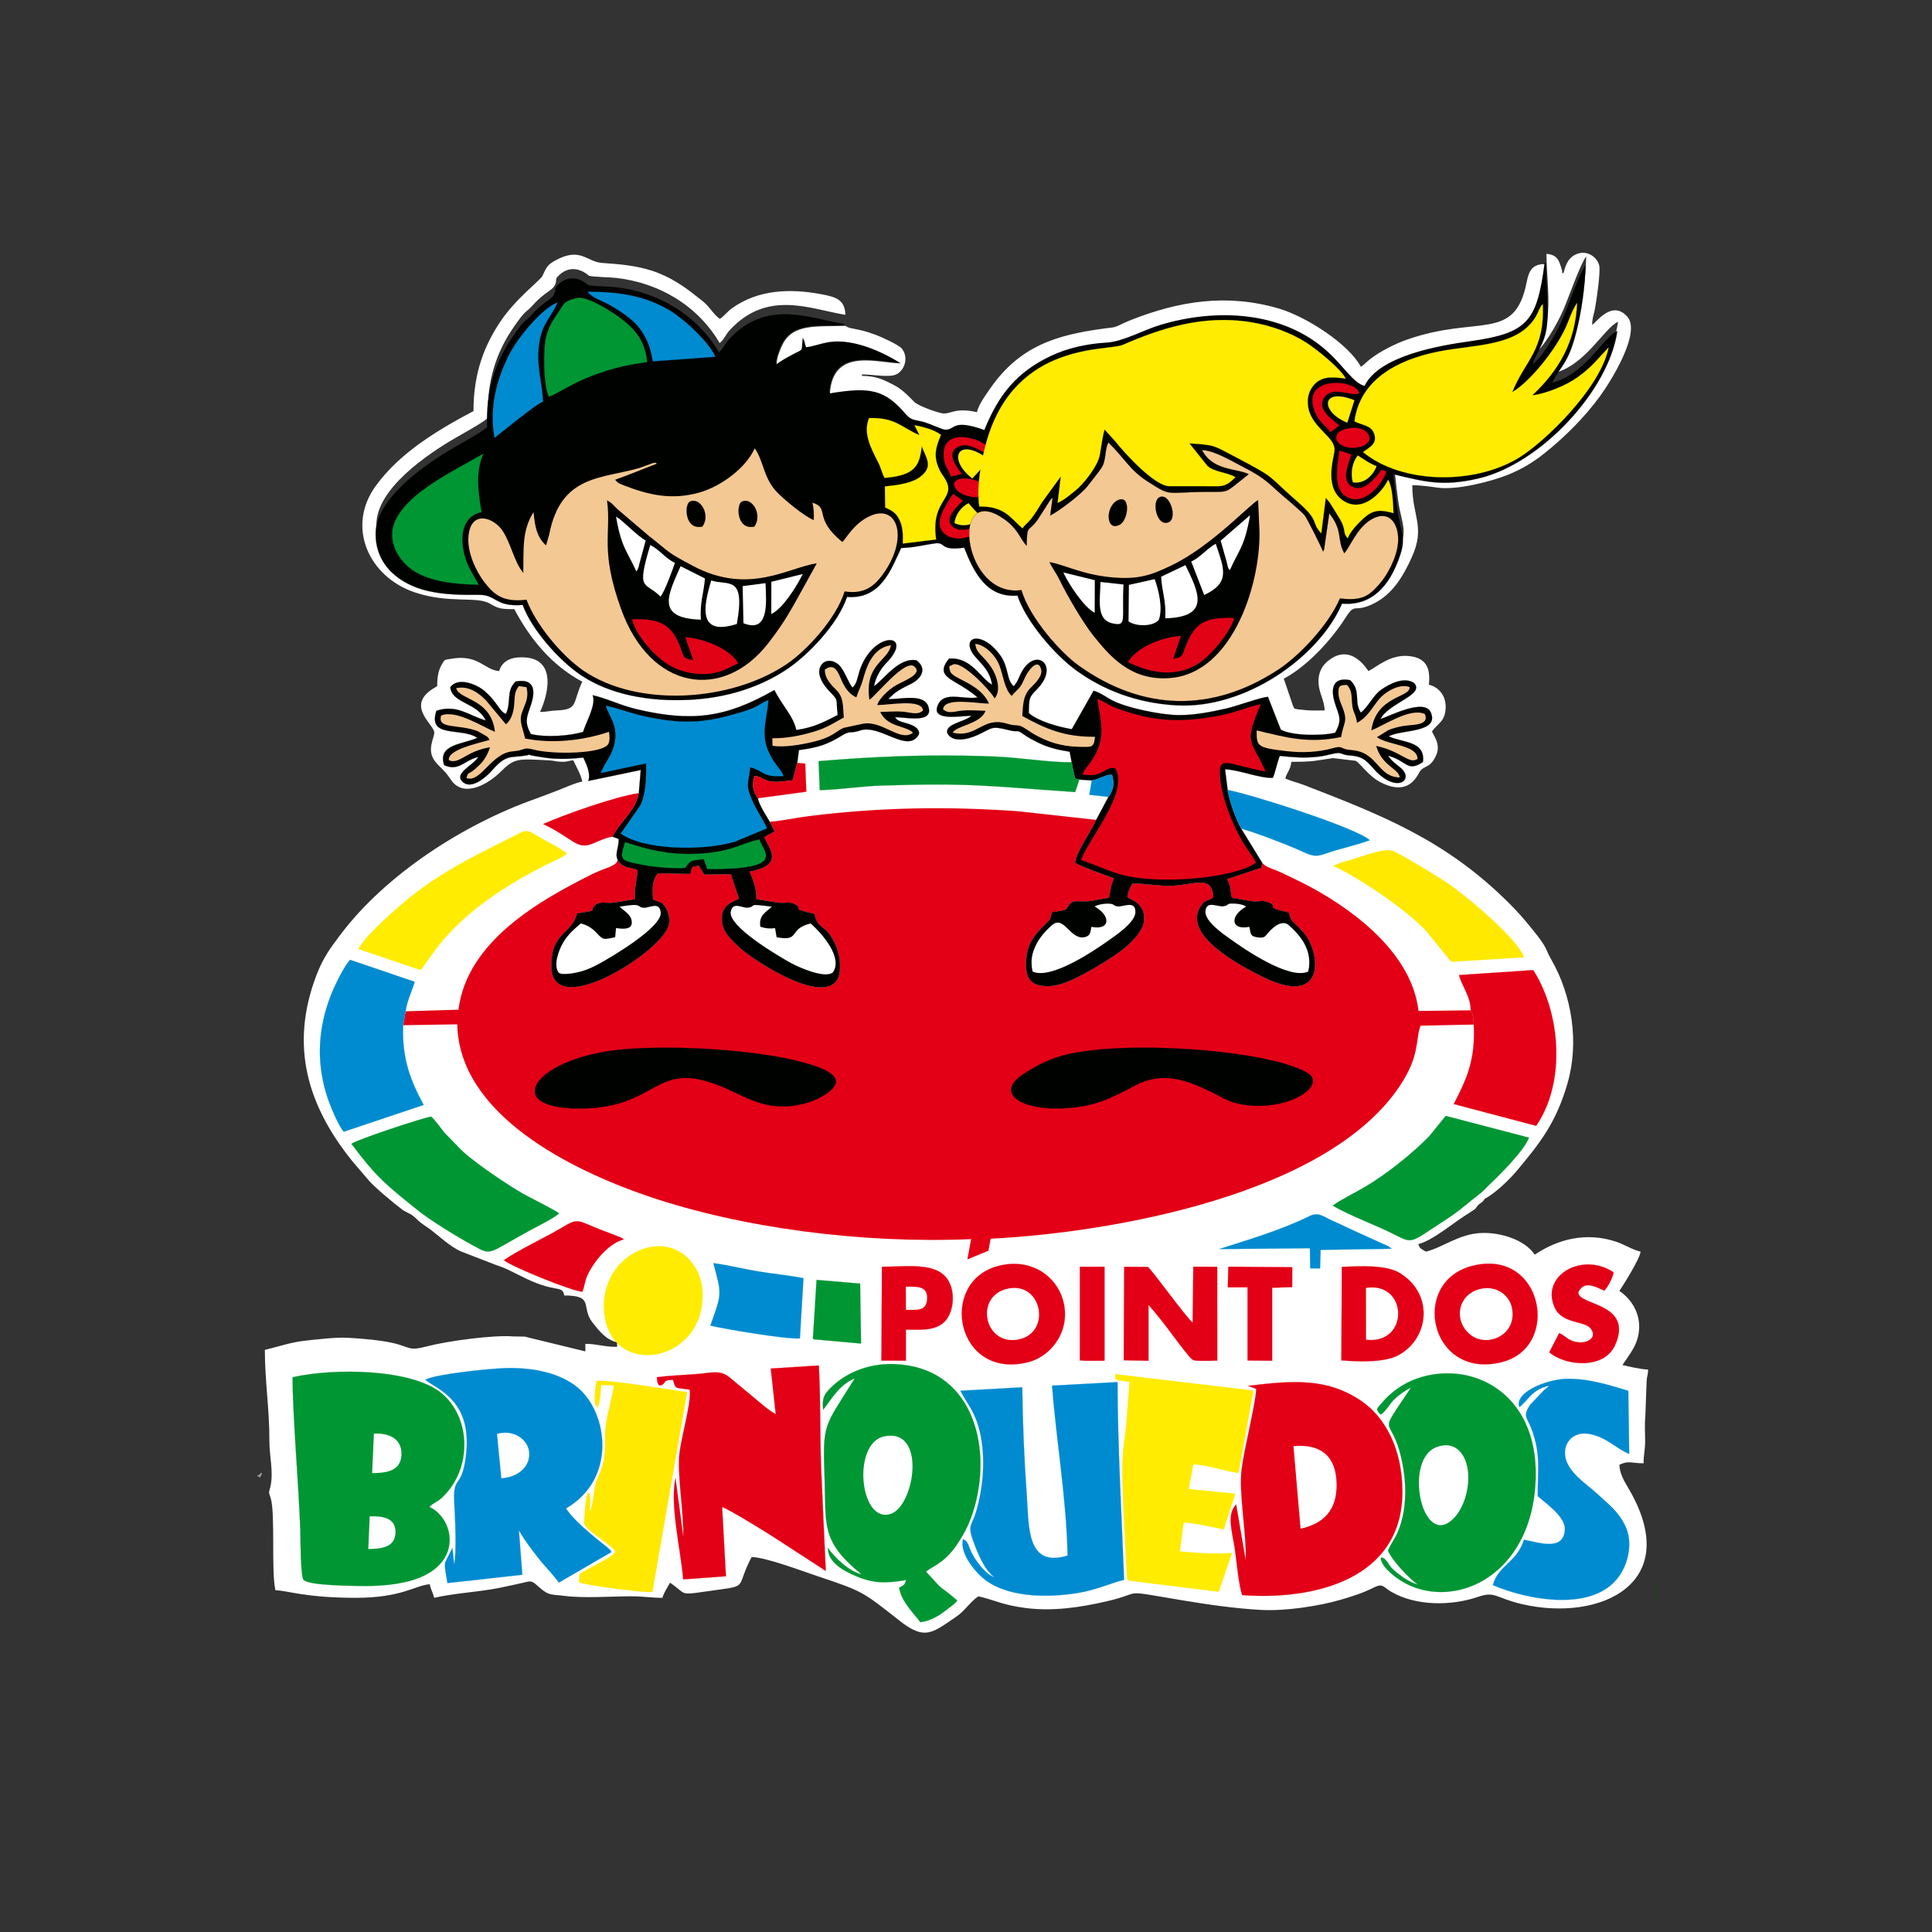 <?xml version="1.0" encoding="UTF-8" standalone="no"?>
<svg
   version="1.1"
   width="2834.646"
   height="2834.646"
   id="svg298"
   sodipodi:docname="Point_Brinquedos.svg"
   inkscape:version="1.2.2 (732a01da63, 2022-12-09)"
   inkscape:export-filename="ULTIMA LOGO .cdr.svg"
   inkscape:export-xdpi="20.32"
   inkscape:export-ydpi="20.32"
   xmlns:inkscape="http://www.inkscape.org/namespaces/inkscape"
   xmlns:sodipodi="http://sodipodi.sourceforge.net/DTD/sodipodi-0.dtd"
   xmlns="http://www.w3.org/2000/svg"
   xmlns:svg="http://www.w3.org/2000/svg">
  <rect width="100%" height="100%" fill="#333333" stroke="none"/>
  <defs
     id="defs302" />
  <sodipodi:namedview
     id="namedview300"
     pagecolor="#505050"
     bordercolor="#eeeeee"
     borderopacity="1"
     inkscape:showpageshadow="0"
     inkscape:pageopacity="0"
     inkscape:pagecheckerboard="0"
     inkscape:deskcolor="#505050"
     showgrid="false"
     inkscape:zoom="0.098221548"
     inkscape:cx="1684.9663"
     inkscape:cy="1242.09"
     inkscape:window-width="1366"
     inkscape:window-height="705"
     inkscape:window-x="-8"
     inkscape:window-y="-8"
     inkscape:window-maximized="1"
     inkscape:current-layer="Layer1000" />
  <g
     id="Layer1000">
    <path
       d="m 2268.955,372.48 c 0.24,27.783 4.111,56.815 2.417,84.386 -1.996,32.443 -13.463,40.55 -21.994,64.285 14.508,-10.229 34.758,-44.311 44.452,-66.745 7.545,-17.456 24.674,-66.722 33.449,-78.181 -0.373,30.71 -6.248,69.881 -13.64,98.128 -11.887,45.419 -20.682,46.048 -35.654,73.724 48.339,-11.317 74.774,-66.191 96.021,-75.952 -12.284,87.309 -113.198,195.799 -205.164,216.512 -51.573,11.616 -76.632,4.641 -123.592,-6.563 2.028,16.988 5.077,50.445 8.551,66.14 6.04,27.315 9.357,33.143 -1.529,61.389 -12.889,33.441 -36.554,66.144 -82.063,62.301 -34.243,79.081 -142.674,155.312 -243.832,149.252 -59.613,-3.568 -107.712,-23.519 -145.645,-50.854 -32.439,-23.378 -74.294,-72.463 -86.751,-110.156 -45.706,3.749 -64.384,-35.002 -78.185,-70.282 -37.953,5.097 -25.374,-8.732 -43.446,-6.24 -17.998,2.48 -28.38,5.973 -49.081,6.763 -15.357,32.989 -30.4,75.371 -79.399,71.752 -13.679,40.648 -57.495,85.333 -87.18,105.401 -38.88,26.282 -88.032,42.865 -144.729,45.58 -59.648,2.861 -115.709,-8.052 -157.281,-35.422 -33.276,-21.912 -73.681,-68.019 -86.626,-103.822 -40.821,3.262 -38.11,-15.172 -64.336,-14.835 -25.331,0.326 -51.262,-0.177 -75.135,-5.757 -40.303,-9.419 -76.349,-36.77 -76.326,-83.776 0.024,-52.288 74.711,-102.906 114.113,-125.902 12.009,-7.011 40.782,-22.615 49.384,-30.305 -1.717,-54.19 12.402,-96.025 36.923,-131.844 19.919,-29.095 17.361,-20.709 29.83,-34.479 17.518,-19.354 28.636,-20.395 32.345,-30.302 2.723,-7.278 -1.694,-6.378 5.969,-13.377 21.664,-19.79 43.313,1.289 43.36,1.309 4.303,1.643 32.031,2.263 39.399,3.089 64.78,7.242 120.739,41.741 152.38,95.687 6.464,-5.388 8.787,-12.575 14.654,-18.925 55.267,-59.825 117.599,-31.115 169.722,-22.509 -0.448,-22.659 -14.835,-26.376 -34.892,-30.18 -46.142,-8.743 -92.984,-7.066 -131.502,20.525 -7.156,5.124 -10.586,10.795 -17.707,15.565 -7.973,-5.34 -13.467,-14.811 -20.47,-21.676 -4.794,-4.7 -6.083,-5.183 -10.893,-9.07 -20.725,-16.725 -41.678,-31.335 -68.687,-40 -23.739,-7.62 -47.722,-9.557 -72.946,-11.341 -22.757,-1.607 -31.264,-23.798 -68.144,-3.788 -12.068,6.543 -13.557,10.441 -19.24,22.902 -2.723,5.985 -39.073,33.135 -61.692,66.957 -23,34.388 -39.477,74.451 -39.477,131.317 -52.496,27.775 -107.795,60.847 -143.26,109.598 -44.095,60.619 -9.993,133.758 57,156.33 50.425,16.988 90.897,5.309 110.023,16.402 13.271,7.698 16.343,8.237 36.125,8.237 23.126,43.706 55.153,82.833 99.813,106.466 -14.709,30.659 -5.022,41.01 -37.681,42.169 -10.103,0.361 -13.852,2.193 -24.423,2.193 12.477,-25.999 26.891,-84.676 -33.233,-79.843 -12.598,1.01 -23.307,7.415 -26.655,19.955 -22.254,-1.851 -30.439,-25.334 -71.186,-17.959 -9.427,1.705 -8.409,0.526 -12.563,7.407 -5.435,8.995 -7.191,18.925 -7.191,32.734 -48.59,25.708 -7.848,53.384 -4.437,66.541 1.623,6.26 -8.751,20.965 -2.959,36.224 3.655,9.62 13.813,16.933 20.061,24.309 3.214,3.796 5.262,7.16 8.449,11.51 18.929,25.83 54.689,4.051 71.532,-12.665 20.701,-20.544 24.773,-19.68 71.524,-17.122 9.467,0.519 7.722,1.45 15.809,1.949 11.404,0.703 10.767,-1.324 19.648,-2.063 4.727,9.856 10.771,20.159 13.306,31.056 -12.728,2.963 -22.108,7.769 -34.204,12.371 -13.113,4.987 -22.368,8.791 -35.398,13.4 -103.366,36.569 -217.833,109.634 -284.975,198.566 -16.222,21.483 -26.014,35.021 -35.508,59.868 -39.756,104.006 -12.732,191.976 52.606,272.864 l 22.45,26.348 c 8.885,11.07 38.452,35.457 50.708,44.669 5.238,3.938 10.04,4.885 15.483,8.916 5.58,4.134 6.617,6.46 13.043,11.357 5.246,3.993 9.447,6.264 14.32,10.08 13.046,10.205 26.922,23.244 42.484,30.71 l 51.152,19.825 c 14.827,4.916 21.083,8.398 33.925,14.874 17.872,9.011 34.094,16.359 53.435,19.762 7.565,1.328 12.905,1.776 13.864,10.535 45.474,0 23.401,16.862 41.902,40.165 9.474,11.931 19.361,24.78 35.732,28.596 v 6.653 c -20.285,0 -29.052,-4.437 -46.582,-4.437 v 11.089 l -87.207,-21.267 c -0.271,-0.094 -0.857,-0.373 -1.108,-0.436 l -18.179,-0.287 c -27.83,-2.377 -95.939,6.728 -125.113,14.414 -29.48,7.769 -23.723,1.085 -52.83,-5.207 -18.159,-3.926 -44.059,-6.056 -63.794,-7.195 -18.108,-1.045 -47.466,2.601 -64.336,4.444 -19.829,2.173 -39.116,8.995 -57.664,13.318 0,44.845 6.814,88.166 6.657,133.082 -0.083,23.515 6.515,46.504 1.352,68.18 -1.772,7.451 -2.641,6.649 -0.617,12.858 0.165,0.507 0.436,1.096 0.609,1.627 0.177,0.554 0.397,1.14 0.57,1.717 7.054,23.488 0.503,107.516 6.955,135.212 18.249,0.405 43.25,10.999 117.56,11.089 67.582,0.083 87.278,-18.183 108.687,-19.963 1.988,8.547 4.9,12.437 6.653,19.963 24.961,-5.816 55.652,-7.981 83.046,-12.335 15.259,-2.425 25.059,-5.03 38.742,-7.84 22.572,-4.633 18.599,-7.474 34.129,6.209 12.595,11.097 17.456,8.787 35.438,11.149 27.468,3.607 68.195,0.66 96.996,0.597 18.957,-0.043 28.867,2.22 46.578,2.22 1.623,-6.967 7.58,-15.554 11.089,-22.183 28.419,19.031 8.017,18.949 72.239,10.135 42.33,-5.812 24.545,-4.389 47.537,-47.84 21.22,0.472 74.381,20.729 96.214,27.999 67.48,22.458 66.569,22.82 120.825,65.492 14.461,11.372 24.91,16.646 34.392,17.412 h 4.786 c 12.862,-1.022 24.847,-10.264 44.146,-23.476 13.039,-8.924 19.892,-21.417 32.349,-29.759 25.951,6.048 35.041,12.732 69.335,17.169 40.314,5.215 80.853,-1.132 117.894,-9.604 58.575,-13.396 16.638,-17.625 110.942,-1.859 37.497,6.272 78.063,12.178 116.597,14.269 36.196,1.965 85.274,-5.796 116.137,-14.752 17.676,-5.128 32.891,-9.871 48.814,-17.911 13.934,-7.038 14.088,-0.939 25.885,5.965 36.499,21.35 88.759,20.863 127.223,7.572 25.834,-8.924 25.476,1.568 65.189,10.732 114.573,26.443 239.25,-30.864 154.471,-172.217 -5.199,-8.669 -11.754,-20.202 -12.025,-32.333 13.931,-6.688 16.96,-2.22 35.489,-2.22 0,-14.127 2.33,-18.52 2.271,-33.217 -0.043,-10.61 -0.872,-25.052 0.271,-35.218 l 1.882,-51.353 c 0.519,-9.895 2.016,-8.095 2.228,-17.731 -10.626,-0.24 -28.144,-4.429 -37.705,-6.657 11.64,-17.385 24.199,-31.457 24.58,-55.459 0.397,-24.898 -14.662,-43.611 -29.017,-53.223 6.433,-9.608 30.215,-47.596 31.052,-57.672 -12.736,-2.967 -23.46,-10.527 -36.29,-14.724 -43.658,-14.28 -84.708,-3.784 -118.974,19.161 -15.062,-22.497 -50.999,-32.651 -77.391,-31.83 -33.767,1.045 -58.214,21.778 -82.311,27.394 -5.612,-3.757 -9.078,-3.552 -11.089,-11.089 21.405,-4.987 54.473,-33.882 75.673,-46.323 l 7.91,-5.395 c 0.896,-0.967 0.672,-1.336 2.81,-3.847 5.513,-6.48 6.056,-3.297 11.2,-10.979 15.416,-8.154 35.505,-27.394 47.266,-41.458 33.508,-40.079 57.176,-69.755 74.007,-127.836 17.471,-60.301 6.35,-129.011 -23.609,-181.228 -10.312,-17.978 -4.24,-15.538 -28.199,-44.998 -11.934,-14.677 -20.163,-24.301 -33.418,-37.556 -92.952,-92.948 -186.659,-129.486 -300.933,-173.738 -9.663,-3.745 -19.692,-5.871 -27.897,-9.808 2.299,-8.614 7.962,-13.463 8.873,-24.399 34.043,0 34.066,-1.639 61.122,-5.47 l 33.367,3.961 c 7.419,4.456 19.047,22.843 37.057,31.881 43.906,22.03 54.178,-13.805 58.277,-17.994 6.814,-6.959 14.607,-4.036 22.576,-21.849 6.386,-14.273 -0.688,-24.627 -6.119,-34.892 8.288,-12.378 19.601,-14.092 20.143,-35.528 0.448,-17.876 -10.885,-30.042 -24.58,-33.233 1.485,-17.852 1.14,-40.004 -31.174,-42.212 -25.735,-1.76 -44.224,15.2 -57.55,22.25 -14.591,-21.794 -35.336,-34.522 -59.334,-14.972 -8.63,7.03 -14.724,16.909 -13.887,32.565 0.817,15.196 8.897,25.948 8.897,40.079 -8.315,0 -18.218,0.495 -26.333,-0.287 -22.812,-2.189 -16.917,-1.725 -20.069,-6.547 l -13.487,-39.749 c 34.145,-18.065 69.437,-56.08 91.345,-90.535 14.123,-22.21 11.832,-4.841 41.816,-20.293 26.439,-13.624 41.953,-39.092 54.662,-67.331 20.214,-44.912 0.715,-59.358 0.715,-105.755 9.734,0 26.234,1.984 36.448,3.537 28.117,4.275 79.253,-8.751 105.228,-19.342 19.145,-7.808 36.082,-18.053 51.604,-30.467 30.816,-24.647 58.784,-52.492 82.11,-84.244 14.795,-20.143 60.698,-92.767 40.287,-116.397 -22.112,-25.602 -45.191,7.423 -51.726,11.797 0,-9.797 1.706,-12.355 3.482,-20.914 2.531,-12.166 9.242,-58.265 6.747,-66.887 -3.525,-12.186 -17.263,-21.153 -30.557,-17.023 -13.868,4.307 -18.548,15.389 -21.817,29.41 -0.295,-0.468 -0.609,-1.815 -0.707,-1.505 -1.45,4.609 -1.116,-2.542 -1.32,-3.116 -4.087,-11.333 -4.503,-22.827 -22.938,-24.215 z"
       style="fill:#ffffff;fill-rule:evenodd"
       id="path2" />
    <g
       id="Layer1001"
       transform="translate(20.362,305.432)">
      <path
         d="m 1218.844,171.436 v -1.246 c -52.123,-8.606 -114.455,-37.316 -169.722,22.509 -5.867,6.35 -8.189,13.538 -14.654,18.925 -31.642,-53.946 -87.6,-88.445 -152.381,-95.687 -7.368,-0.825 -35.096,-1.446 -39.399,-3.089 -0.047,-0.02 -21.696,-21.098 -43.36,-1.309 -7.663,6.999 -3.246,6.099 -5.969,13.377 -3.71,9.907 -14.827,10.948 -32.345,30.302 -12.469,13.77 -9.911,5.384 -29.83,34.479 -24.521,35.819 -38.64,77.654 -36.923,131.844 -8.602,7.69 -37.375,23.295 -49.384,30.306 -39.403,22.996 -114.09,73.614 -114.113,125.902 -0.024,47.007 36.023,74.357 76.326,83.776 23.873,5.58 49.804,6.083 75.135,5.757 26.227,-0.338 23.515,18.096 64.336,14.834 12.944,35.803 53.349,81.91 86.625,103.822 41.572,27.37 97.632,38.283 157.281,35.422 56.697,-2.715 105.849,-19.299 144.729,-45.58 29.685,-20.069 73.5,-64.753 87.18,-105.401 48.999,3.619 64.042,-38.762 79.399,-71.752 20.701,-0.79 31.084,-4.283 49.081,-6.763 18.073,-2.491 5.494,11.337 43.446,6.24 13.801,35.281 32.479,74.031 78.184,70.282 12.457,37.693 54.312,86.779 86.751,110.156 37.933,27.335 86.032,47.286 145.645,50.854 101.157,6.059 209.588,-70.172 243.832,-149.252 45.509,3.843 69.174,-28.859 82.063,-62.301 10.885,-28.246 7.569,-34.074 1.529,-61.389 -3.474,-15.695 -6.523,-49.152 -8.551,-66.14 46.959,11.204 72.019,18.179 123.592,6.562 91.966,-20.713 192.88,-129.203 205.164,-216.512 -21.248,9.761 -47.682,64.635 -96.021,75.953 14.972,-27.677 23.767,-28.305 35.654,-73.724 7.392,-28.246 13.267,-67.417 13.64,-98.127 -8.775,11.459 -25.904,60.725 -33.449,78.181 -9.694,22.434 -29.944,56.516 -44.452,66.745 8.531,-23.735 19.998,-31.842 21.994,-64.285 1.694,-27.57 -2.177,-56.603 -2.417,-84.385 h -2.939 c -11.258,85.105 -25.295,101.507 -109.61,113.328 -44.947,6.303 -133.054,21.314 -154.279,65.37 -16.206,-3.678 -30.255,-28.679 -55.31,-51.148 -65.24,-58.52 -162.216,-63.024 -244.519,-38.184 -24.855,7.502 -54.304,24.348 -78.228,25.818 -29.736,1.823 -57.691,7.973 -82.433,19.727 -48.759,23.161 -75.905,55.318 -97.436,108.569 -49.498,-17.731 -41.918,1.411 -58.768,-0.676 -3.383,-0.42 -22.639,-8.924 -28.93,-10.759 -12.634,-3.694 -19.208,-2.126 -26.745,-10.995 -31.308,-36.833 -52.422,-41.175 -112.117,-31.339 4.704,-68.698 72.176,-43.8 104.175,-43.938 -17.342,-10.846 -39.976,-22.159 -61.81,-27.794 -42.829,-11.062 -57.133,2.15 -77.34,4.051 -2.542,-6.543 -0.947,-7.49 -4.857,-13.844 -2.546,21.861 2.37,15.271 -15.298,24.753 -6.39,3.431 -20.462,10.995 -22.835,14.269 -0.739,-7.698 4.955,-21.951 8.323,-28.769 15.719,-31.815 51.879,-26.156 92.339,-27.72 z"
         style="fill:#000200;fill-rule:evenodd;stroke:#000200;stroke-width:0.216;stroke-linecap:butt;stroke-linejoin:miter;stroke-dasharray:none"
         id="path4" />
      <path
         d="m 1109.007,900.224 7.022,14.221 -15.043,8.17 c 4.048,13.644 32.997,40.774 -21.633,50.693 5.8,14.449 10.095,23.15 10.04,40.806 11.805,1.037 27.468,5.109 36.911,5.085 6.354,-0.016 12.119,-1.269 17.9,1.258 17.31,7.557 -9.604,6.205 30.074,14.878 6.449,23.684 12.932,14.496 25.236,34.176 7.922,12.673 13.263,27.791 12.52,46.197 -2.782,68.962 -126.527,-10.818 -148.616,-32.109 -8.209,-7.914 -21.935,-19.413 -24.046,-34.601 -3.615,-26.006 13.176,-30.14 24.611,-35.681 l -11.942,-36.239 -38.967,0.668 -8.252,-13.282 c -11.329,2.373 -9.482,1.289 -12.264,12.327 l -47.624,-0.896 c -9.341,10.94 -7.761,23.244 -7.333,38.342 11.714,5.702 12.536,1.847 18.756,12.3 3.93,6.606 6.551,15.082 4.609,24.517 -8.04,39.108 -170.752,141.857 -172.347,62.387 -1.037,-51.71 30.49,-48.323 37.666,-78.578 32.384,-5.663 17.735,-2.071 25.177,-10.645 6.739,-7.769 15.436,-4.629 24.733,-4.999 8.924,-0.358 23.845,-4.106 35.186,-5.144 -0.939,-19.342 2.425,-26.274 3.914,-42.66 -10.74,-5.757 -18.552,-1.482 -27.307,-12.127 -0.291,-0.358 -0.9,-0.715 -1.108,-1.651 -0.216,-0.963 -0.692,-1.183 -1.092,-1.741 -0.806,9.687 -17.978,11.549 -37.202,21.145 -78.189,39.033 -183.912,99.039 -196.271,198.943 l -77.583,2.373 -3.58,20.391 79.359,-1.289 c 2.664,132.791 166.956,213.809 281.458,252.701 135.711,46.091 312.043,69.343 472.526,62.45 l -5.568,29.783 30.985,-12.775 3.207,-17.577 c 179.955,-9.188 494.147,-64.875 600.232,-224.042 30.439,-45.671 22.541,-67.374 30.526,-88.539 l 78.023,-1.654 c -0.334,-7.91 -0.817,-14.677 -4.456,-20.929 l -76.55,0.955 c -9.498,-82.68 -90.881,-144.505 -153.752,-179.31 -12.194,-6.755 -24.038,-12.524 -36.947,-18.662 -7.399,-3.517 -12.08,-5.942 -19.778,-8.944 -9.691,-3.776 -13.231,-4.598 -18.847,-10.335 l -1.403,7.132 -50.233,16.721 c 6.673,13.64 3.942,13.428 7.14,27.586 10.972,1.136 25.185,5.05 34.164,5.089 7.282,0.031 11.569,-1.804 19.13,1.242 18.065,7.286 -10.339,6.063 30.097,15.047 4.798,13.801 0.786,7.698 11.636,18.913 5.682,5.875 8.956,8.166 13.766,15.133 22.132,32.07 25.818,104.989 -64.321,59.978 -31.752,-15.856 -119.462,-61.157 -89.612,-104.211 4.661,-6.724 5.808,-5.855 13.29,-9.392 l 4.645,-2.48 c -1.513,-34.628 -28.125,-17.833 -63.008,-17.129 -18.937,0.377 -39.682,-3.89 -55.903,-3.262 -2.747,6.044 -6.602,10.268 -7.066,20.391 l 6.225,3.183 c 13.392,6.252 20.599,17.86 17.444,34.385 -2.358,12.374 -17.082,27.012 -24.572,33.838 -13.636,12.43 -50.343,34.55 -70.773,44.72 -13.396,6.665 -30.081,14.5 -47.305,13.946 -21.472,-0.688 -29.449,-9.93 -29.791,-30.203 -0.507,-30.392 11.329,-43.804 27.61,-59.994 10.115,-10.056 6.346,-5.486 10.449,-18.265 4.252,-0.762 19.656,-2.157 21.46,-5.195 8.201,-13.821 11.321,-10.606 27.834,-10.665 9.262,-0.031 23.016,-3.973 34.223,-5.046 3.281,-15.011 1.682,-14.701 7.38,-28.805 -21.043,-8.02 -37.752,-13.141 -56.768,-22.47 -0.318,-13.439 24.273,-47.851 30.675,-63.275 l -115.214,-12.748 c -105.197,-7.348 -201.368,-5.698 -305.904,7.132 -18.902,2.318 -39.717,7.05 -57.86,8.347 z"
         style="fill:#e30016;fill-rule:evenodd"
         id="path6" />
      <path
         d="m 882.159,398.414 c 18.976,-6.555 42.495,-16.532 61.362,-23.554 -3.431,-1.835 -0.861,-1.662 -6.103,-0.786 l -19.468,7.081 c -55.632,16.167 -115.622,9.667 -132.575,97.927 l -4.578,15.664 c -13.043,-11.502 -16.477,-27.071 -18.297,-48.755 -17.188,26.93 -14.379,53.058 -15.078,89.141 -13.707,-16.666 -17.892,-42.688 -30.164,-61.44 -12.665,-19.354 -45.262,-31.418 -50.032,5.266 -3.34,25.68 11.726,54.736 22.525,68.962 14.964,19.707 28.297,30.557 62.356,26.506 13.616,36.267 51.302,82.181 83.906,104.344 79.359,53.938 215.762,45.898 298.489,-10.256 28.211,-19.149 71.972,-65.995 84.35,-106.262 28.938,4.735 43.663,-8.457 54.63,-23.063 40.487,-53.899 23.696,-105.684 -16.78,-87.773 -24.446,10.818 -35.273,33.221 -41.195,38.424 -43.879,-35.98 -17.255,-49.412 -43.989,-57.778 2.146,7.423 2.425,16.351 2.075,25.59 -14.241,-5.678 -44.346,-30.738 -54.705,-41.764 -19.192,-20.434 -19.342,-46.492 -31.983,-63.543 -11.655,26.879 -47.47,55.518 -81.694,65.016 -39.784,11.038 -72.954,3.839 -109.975,-10.547 -6.181,-2.401 -9.066,-3.254 -13.078,-8.398 z"
         style="fill:#f4c893;fill-rule:evenodd"
         id="path8" />
      <path
         d="m 1551.947,812.848 c 0.849,5.497 2.083,11.738 3.411,16.619 2.216,8.15 -0.303,7.125 7.91,8.901 l 18.265,1.254 c 10.622,-1.517 23.397,-10.107 29.767,-7.946 3.753,13.891 1.698,22.159 -5.36,32.097 l -17.955,33.72 c -6.401,15.424 -30.993,49.836 -30.675,63.275 19.016,9.329 35.724,14.449 56.768,22.47 -5.698,14.104 -4.099,13.793 -7.38,28.805 -11.207,1.073 -24.961,5.014 -34.223,5.046 -16.512,0.059 -19.633,-3.155 -27.834,10.665 -1.804,3.038 -17.208,4.433 -21.46,5.195 -4.103,12.779 -0.334,8.209 -10.449,18.265 -16.281,16.19 -28.117,29.602 -27.61,59.994 0.342,20.273 8.319,29.516 29.791,30.203 17.224,0.554 33.909,-7.282 47.305,-13.946 20.43,-10.17 57.137,-32.29 70.773,-44.72 7.49,-6.826 22.214,-21.464 24.572,-33.838 3.155,-16.524 -4.051,-28.132 -17.444,-34.385 l -6.225,-3.183 c 0.464,-10.123 4.319,-14.347 7.066,-20.391 16.222,-0.629 36.966,3.639 55.903,3.262 34.884,-0.703 61.495,-17.499 63.008,17.129 l -4.645,2.48 c -7.482,3.537 -8.63,2.668 -13.29,9.392 -29.85,43.053 57.86,88.355 89.612,104.211 90.139,45.01 86.453,-27.908 64.321,-59.978 -4.81,-6.967 -8.083,-9.258 -13.766,-15.133 -10.85,-11.215 -6.838,-5.112 -11.636,-18.913 -40.436,-8.983 -12.033,-7.761 -30.097,-15.047 -7.561,-3.046 -11.848,-1.21 -19.13,-1.242 -8.979,-0.039 -23.193,-3.953 -34.164,-5.089 -3.199,-14.159 -0.468,-13.946 -7.14,-27.586 l 50.233,-16.721 1.403,-7.132 -30.911,-50.296 c -7.789,-14.854 -16.784,-38.118 -19.79,-56.67 l -3.831,-30.345 c 21.633,0.896 50.449,13.302 70.125,12.555 3.619,-7.989 6.087,-21.967 10.142,-32.231 19.169,1.969 34.927,3.458 54.709,1.379 9.305,-0.979 15.911,-2.806 24.364,-4.672 13.015,-2.873 9.466,1.808 24.454,2.739 21.397,1.324 26.109,11.168 37.065,22.588 32.101,33.457 57.574,12.512 36.125,-5.03 -8.771,-7.176 -10.881,-7.93 -18.143,-17.33 27.948,7.05 28.015,25.052 51.51,9.333 3.729,-31.292 -29.256,-27.759 -50.237,-37.689 17.593,-10.194 74.27,-4.657 61.912,-34.718 -8.964,-21.806 -59.338,4.547 -74.153,9.494 12.61,-24.336 66.604,-35.862 49.058,-53.278 -15.298,-9.659 -37.371,2.743 -47.647,10.028 -12.551,8.897 -17.731,23.511 -29.987,33.795 -10.866,-15.703 0.833,-32.239 -15.782,-47.675 -23.912,-4.747 -28.962,10.162 -22.965,31.425 5.6,19.872 12.756,24.835 1.037,45.659 -20.002,4.963 -62.906,4.566 -79.764,-4.421 l -18.862,-48.095 c -6.928,-0.621 -47.466,13.958 -61.02,16.96 -23.012,5.093 -45.965,9.93 -71.036,9.675 -25.519,-0.255 -77.112,-10.799 -98.124,-22.45 -8.009,-4.437 -17.404,-11.329 -25.704,-13.219 l -31.944,56.347 c -20.442,-3.384 -49.718,-11.781 -63.138,-23.704 0.53,-21.405 -0.114,-22.698 11.537,-34.388 36.554,-36.675 -4.535,-66.274 -24.682,-20.187 -4.087,9.353 -4.232,9.125 -8.747,15.349 -11.215,-8.838 -6.818,-27.358 -20.187,-45.777 -24.643,-33.952 -54.221,-28.726 -41.737,-4.991 6.39,12.15 26.871,23.833 29.952,48.555 -17.57,-10.17 -30.647,-41.038 -63.177,-38.369 -23.02,28.985 9.156,28.459 42.083,56.996 -19.994,3.344 -47.742,-8.979 -57.365,9.089 -14.654,27.508 34.475,17.416 48.343,17.778 -10.19,9.302 -37.827,11.278 -35.776,24.776 6.944,15.424 30.294,10.028 44.818,3.328 22.694,-10.473 18.917,-13.821 46.72,-6.806 14.838,3.745 8.555,-2.821 22.034,6.755 5.804,4.122 12.135,7.443 19.853,11.282 14.284,7.113 29.213,10.697 46.429,13.392 z"
         style="fill:#000200;fill-rule:evenodd;stroke:#000200;stroke-width:0.216;stroke-linecap:butt;stroke-linejoin:miter;stroke-dasharray:none"
         id="path10" />
      <path
         d="m 916.929,858.31 c -3.816,15.966 -9.581,23.46 -17.656,34.157 -4.971,6.586 -18.355,22.104 -21,29.677 l 9.05,3.325 c 0.829,12.033 -5.883,20.525 -1.532,30.427 0.401,0.558 0.876,0.778 1.092,1.741 0.208,0.935 0.817,1.293 1.108,1.651 8.755,10.645 16.567,6.37 27.307,12.127 -1.489,16.387 -4.853,23.319 -3.914,42.66 -11.341,1.037 -26.262,4.786 -35.186,5.144 -9.298,0.369 -17.994,-2.77 -24.733,4.999 -7.443,8.575 7.207,4.983 -25.177,10.645 -7.176,30.255 -38.703,26.867 -37.666,78.578 1.595,79.469 164.307,-23.279 172.347,-62.387 1.941,-9.435 -0.68,-17.911 -4.609,-24.517 -6.221,-10.453 -7.042,-6.598 -18.756,-12.3 -0.428,-15.098 -2.008,-27.401 7.333,-38.342 l 47.624,0.896 c 2.782,-11.038 0.935,-9.954 12.264,-12.327 l 8.252,13.282 38.967,-0.668 11.942,36.239 c -11.435,5.541 -28.227,9.675 -24.611,35.681 2.11,15.188 15.836,26.686 24.046,34.601 22.089,21.291 145.834,101.071 148.616,32.109 0.743,-18.407 -4.598,-33.524 -12.52,-46.197 -12.304,-19.68 -18.788,-10.492 -25.236,-34.176 -39.678,-8.673 -12.764,-7.321 -30.074,-14.878 -5.781,-2.527 -11.545,-1.273 -17.9,-1.258 -9.443,0.024 -25.107,-4.048 -36.911,-5.085 0.055,-17.656 -4.24,-26.356 -10.04,-40.806 54.63,-9.918 25.68,-37.049 21.633,-50.693 l 15.043,-8.17 -7.022,-14.221 c -4.629,-7.895 -15.954,-25.056 -17.385,-34.502 -7.026,-10.402 -9.007,-17.915 -5.478,-31.83 7.254,-2.452 13.019,5.879 25.052,7.498 9.647,1.297 21.487,-0.923 31.146,-1.819 0.338,-0.578 0.633,-1.367 0.825,-1.835 l 6.213,-23.77 2.46,-18.827 c 30.184,-4.197 42.177,-8.441 64.666,-22.368 10.025,-6.209 11.714,-1.76 24.765,-6.346 29.425,-10.347 70.746,35.222 86.645,5.364 2.244,-12.669 -20.98,-16.351 -25.441,-18.1 -6.901,-2.712 -6.052,-2.511 -9.891,-6.798 14.119,-0.664 58.3,10.445 48.897,-16.241 -6.959,-19.743 -44.495,-8.964 -58.575,-10.531 6.134,-5.179 6.873,-7.29 14.964,-12.398 6.551,-4.138 11.644,-6.397 18.788,-10.013 14.186,-7.184 24.191,-21.77 7.569,-34.306 -26.101,-4.916 -48.751,29.433 -62.132,37.854 2.256,-13.989 10.83,-26.655 17.75,-33.767 43.493,-44.708 -19.593,-49.015 -39.179,11.895 -3.438,10.685 -3.765,18.591 -10.319,24.065 -7.195,-9.773 -8.857,-18.426 -16.677,-29.535 -8.677,-12.319 -26.509,-13.848 -31.245,0.986 -3.977,12.461 7.788,27.146 13.078,32.671 16.112,16.839 9.887,10.304 13.263,36.051 -18.697,9.569 -34.813,18.505 -60.788,22.022 -4.715,-20.485 -18.446,-33.143 -29.685,-54.064 -0.244,-0.452 -0.601,-1.096 -0.825,-1.505 l -1.741,-3.014 c -71.422,40.806 -121.108,47.23 -202.645,27.92 -23.13,-5.478 -43.694,-15.911 -63.916,-20.363 5.659,13.306 -9.215,38.369 -14.017,53.848 -20.945,6.162 -55.149,8.268 -76.534,3.128 -10.508,-18.198 -5.505,-25.963 0.338,-43.867 7.278,-22.297 2.986,-38.027 -22.706,-33.202 -14.599,14.151 -5.843,28.631 -14.229,47.521 -10.103,-3.442 -11.989,-17.18 -32.38,-34.337 -10.441,-8.787 -38.051,-20.639 -49.353,-4.68 2.939,23.943 39.088,21.715 52.064,48.606 -25.625,-7.329 -42.091,-24.14 -72.361,-14.214 -13.522,41.297 37.112,23.676 59.971,39.741 -21.201,9.738 -58.906,9.203 -48.575,40.059 21.483,9.73 28.973,-7.109 49.997,-11.993 -7.938,13.129 -37.697,24.336 -21.943,37.387 13.035,10.044 32.64,-7.989 38.546,-13.895 8.747,-8.747 17.412,-22.238 34.054,-23.598 48.264,-3.941 -0.354,-5.509 47.596,1.155 19.267,2.68 36.982,1.863 55.876,-0.208 4.633,9.533 11.258,24.144 7.266,34.314 l 76.978,-16.057 z"
         style="fill:#000200;fill-rule:evenodd;stroke:#000200;stroke-width:0.216;stroke-linecap:butt;stroke-linejoin:miter;stroke-dasharray:none"
         id="path12" />
      <path
         d="m 1040.517,224.931 c -18.096,3.828 -91.534,5.58 -131.066,12.347 -69.107,11.836 -205.168,83.273 -218.403,142.973 -3.549,15.998 -1.749,34.141 0.794,50.205 2.92,18.407 0.106,13.675 31.634,22.969 -6.205,2.983 -5.254,0.868 -11.372,2.916 14.846,7.089 16.23,25.578 26.258,40.916 2.739,-20.391 4.551,-30.636 12.473,-48.205 4.464,-9.903 17.114,-31.787 22.717,-38.515 0.413,21.77 -5.006,44.912 3.065,63.771 10.123,-19.137 11.655,-67.909 76.903,-86.775 33.276,-9.62 65.543,-9.647 92.76,-29.166 14.041,-10.068 10.897,-14.218 21.967,-22.093 -5.537,44.554 -25.865,52.268 -65.802,62.847 30.887,24.297 128.527,26.215 173.428,-44.244 4.684,-7.356 8.398,-16.391 13.235,-21.786 14.63,20.874 16.049,66.36 48.134,88.869 8.115,5.694 18.583,15.451 27.798,19.401 l -7.902,-22.996 c 54.166,11.927 25.873,34.487 56.182,57.495 16.599,-16.587 25.437,-29.582 56.894,-37.359 1.58,-65.012 -11.239,-56.025 -22.835,-93.451 -18.434,-59.507 21.279,-49.561 56.626,-35.072 -2.326,-4.782 -12.441,-14.669 -17.746,-19.2 -33.371,-28.474 -72.703,-11.887 -97.078,-8.826 -0.082,-61.837 30.058,-61.739 67.916,-67.398 -37.426,-21.157 -84.448,-8.912 -118.829,11.966 l -32.286,20.132 c 3.128,-17.845 8.099,-37.41 15.809,-52.017 11.329,-21.46 16.316,-18.23 40.994,-27.704 -41.596,-5.27 -76.149,0.079 -103.503,29.429 -17.015,18.253 -11.962,17.982 -18.764,28.573 z"
         style="fill:#000200;fill-rule:evenodd"
         id="path14" />
      <path
         d="m 408.938,1715.244 c -0.086,53.4 8.814,156.456 11.278,223.303 0.287,7.816 0.165,69.264 4.841,74.086 8.315,8.181 67.57,8.586 82.916,8.854 27.166,0.475 57.754,-1.686 81.717,-10.08 70.714,-24.769 55.015,-89.852 19.923,-105.838 6.386,-6.822 10.571,-6.35 18.281,-13.487 45.549,-42.193 42.814,-118.802 -1.403,-154.145 -43.434,-34.719 -155.233,-36.636 -217.554,-22.694 z"
         style="fill:#009634;fill-rule:evenodd;stroke:#009634;stroke-width:0.216;stroke-linecap:butt;stroke-linejoin:miter;stroke-dasharray:none"
         id="path16" />
      <path
         d="m 1187.372,1762.989 c 11.887,-15.294 24.022,-37.21 46.429,-46.04 -45.855,73.308 -47.242,64.698 -44.295,147.975 2.362,66.749 -5.875,90.983 54.324,139.542 -19.986,-4.735 -40.405,-25.995 -49.526,-38.75 0.032,21.448 23.491,33.85 41.356,41.391 26.026,10.987 44.134,10.606 73.587,5.702 -3.293,8.681 -2.33,6.366 -10.382,11.298 3.387,21.09 22.812,38.821 31.06,50.563 11.537,-1.293 22.478,-6.747 31.194,-12.795 3.812,-2.648 7.675,-5.749 11.396,-8.531 1.151,-0.861 6.197,-4.743 6.268,-4.806 0.479,-0.428 1.855,-1.702 2.275,-2.138 2.798,-2.912 1.23,-0.727 2.939,-3.655 -32.392,-27.854 -12.807,-6.166 -45.686,-42.146 7.875,-7.565 26.344,-11.883 44.7,-38.845 11.927,-17.518 20.253,-33.673 26.847,-57.491 25.346,-91.557 -5.058,-204.629 -118.892,-208.319 -35.591,-1.151 -69.763,11.982 -92.418,34.797 -8.83,8.893 -13.172,13.856 -11.176,32.247 z"
         style="fill:#009634;fill-rule:evenodd;stroke:#009634;stroke-width:0.216;stroke-linecap:butt;stroke-linejoin:miter;stroke-dasharray:none"
         id="path18" />
      <path
         d="m 1810.986,1727.901 11.887,4.429 c -1.454,24.926 -17.648,86.893 -21.444,117.898 -4.503,36.797 7.392,93.369 5.906,133.53 l -14.049,-81.898 c -14.375,15.33 -5.659,39.623 -1.737,66.223 2.495,16.913 5.49,52.779 10.783,66.785 104.101,7.899 235.033,-22.513 234.892,-151.822 -0.067,-62.419 -25.311,-109.445 -60.745,-133.294 -49.608,-33.386 -98.776,-30.023 -165.494,-21.849 z"
         style="fill:#e30016;fill-rule:evenodd;stroke:#e30016;stroke-width:0.216;stroke-linecap:butt;stroke-linejoin:miter;stroke-dasharray:none"
         id="path20" />
      <path
         d="m 603.759,1718.906 c 16.41,14.335 70.357,29.28 59.318,113.225 -6.449,49.038 -19.428,25.059 -16.862,68.651 1.214,20.619 3.58,70.883 -0.145,89.302 l -2.68,-24.285 -5.828,11.53 c -1.784,3.757 -4.13,7.195 -4.833,10.547 -1.375,6.547 2.409,21.601 3.458,29.355 l 109.763,-12.178 -4.963,-65.209 c 8.991,16.127 29.433,43.045 42.884,57.581 5.423,5.859 10.921,12.819 15.84,19.043 l 76.982,-44.704 c -2.075,-3.863 0.216,-0.605 -2.979,-4.083 -4.814,-5.238 -47.808,-35.748 -63.7,-59.919 75.835,-44.048 60.851,-141.629 17.008,-177.487 -25.641,-20.973 -63.92,-29.575 -106.113,-28.384 -22.517,0.633 -101.755,8.665 -117.151,17.015 z"
         style="fill:#008bd0;fill-rule:evenodd;stroke:#008bd0;stroke-width:0.216;stroke-linecap:butt;stroke-linejoin:miter;stroke-dasharray:none"
         id="path22" />
      <path
         d="m 2005.174,1769.988 c 6.861,-3.085 13.734,-16.245 20.006,-22.195 6.437,-6.103 15.471,-12.992 24.529,-17.133 -52.005,78.271 -29.068,34.616 -13.522,105.633 7.36,33.61 8.221,72.993 -5.513,105.551 -4.668,11.074 -10.987,19.082 -14.611,27.704 6.354,15.157 32.577,42.499 44.028,50.076 -13.149,-4.268 -20.741,-9.73 -30.243,-17.098 -12.504,-9.702 -10.771,-12.107 -16.921,-18.87 -1.725,-1.898 -1.195,-1.532 -2.916,-2.574 -8.783,-5.317 -2.916,8.284 3.804,15.318 69.838,73.139 214.469,27.971 218.972,-133.235 3.56,-127.647 -96.843,-174.041 -175.569,-145.5 -19.106,6.924 -37.689,20.198 -49.612,34.762 -6.975,8.524 -11.034,9.05 -2.433,17.562 z"
         style="fill:#009634;fill-rule:evenodd;stroke:#009634;stroke-width:0.216;stroke-linecap:butt;stroke-linejoin:miter;stroke-dasharray:none"
         id="path24" />
      <path
         d="m 1110.547,1702.519 7.297,67.028 c -12.033,-6.853 -22.647,-16.677 -33.677,-25.739 -11.997,-9.852 -21.747,-17.998 -33.933,-28.148 -14.06,-11.71 -26.128,-6.771 -49.144,-4.998 -18.965,1.458 -39.108,2.185 -57.668,4.519 0.538,7.27 1.348,16.398 9.569,9.761 3.552,-2.869 -0.075,-5.619 14.123,-5.84 1.1,2.841 0.719,3.195 1.285,4.668 3.352,8.763 1.167,6.287 23.271,9.761 2.727,21.625 -15.259,76.88 -15.809,102.851 -0.766,36.463 6.869,76.4 6.335,113.634 l -11.431,-86.641 c -8.641,38.589 7.836,106.195 11.302,148.447 l 62.643,-4.594 -5.576,-101.57 c 10.983,3.745 64.898,37.123 77.434,45.293 l 74.671,48.472 c -2.228,-49.687 -4.739,-99.723 -6.763,-149.512 -2.039,-50.186 -0.589,-102.214 -3.501,-151.897 z"
         style="fill:#e30016;fill-rule:evenodd;stroke:#e30016;stroke-width:0.216;stroke-linecap:butt;stroke-linejoin:miter;stroke-dasharray:none"
         id="path26" />
      <path
         d="m 1523.228,1727.575 c 6.264,81.698 21.153,164.967 22.788,249.341 -60.929,18.709 -56.583,-42.994 -60.1,-91.738 -3.702,-51.329 -5.753,-103.57 -6.421,-155.186 l -90.783,5.101 c 10.567,20.147 21.33,30.243 28.36,59.487 9.081,37.76 5.49,83.061 -5.899,120.024 -5.203,16.894 -11.651,17.479 -4.912,37.116 7.816,22.757 18.261,46.861 32.498,56.992 -10.421,-3.458 -19.664,-14.732 -25.959,-23.495 -14.107,-19.633 -9.816,-27.7 -20.159,-32.321 -5.105,18.238 14.213,43.847 27.708,55.754 34.652,30.573 96.096,30.392 141.09,23.055 26.565,-4.33 45.254,-13.577 67.484,-19.244 -3.741,-97.008 -9.294,-192.601 -9.659,-290.099 z"
         style="fill:#008bd0;fill-rule:evenodd;stroke:#008bd0;stroke-width:0.216;stroke-linecap:butt;stroke-linejoin:miter;stroke-dasharray:none"
         id="path28" />
      <path
         d="m 2198.293,270.115 c 19.672,-48.547 47.796,-60.615 44.869,-129.412 -4.92,5.517 -6.229,11.813 -10.111,18.352 -26.584,44.775 -89.899,40.648 -143.7,51.49 -60.973,12.288 -114.306,41.898 -122.377,102.1 10.606,5.883 23.657,5.553 28.29,16.76 6.861,16.591 -6.936,21.601 -15.679,28.502 56.261,46.35 161.611,48.681 228.015,8.551 38.381,-23.193 120.723,-103.047 132.115,-162.008 -17.118,17.986 -23.979,28.364 -45.993,44.083 -15.259,10.897 -44.511,23.609 -65.979,26.073 38.192,-35.811 63.311,-77.572 65.782,-135.361 -7.337,10.174 -12.056,26.309 -17.711,38.169 -14.976,31.41 -50.268,76.342 -77.52,92.701 z"
         style="fill:#ffec00;fill-rule:evenodd;stroke:#ffec00;stroke-width:0.216;stroke-linecap:butt;stroke-linejoin:miter;stroke-dasharray:none"
         id="path30" />
      <path
         d="m 1567.854,830.972 c 11.278,0.825 15.939,2.228 26.25,-2.232 8.822,-3.816 12.834,-9.109 21.597,-7.077 22.167,33.803 -41.1,106.647 -49.875,134.791 17.888,5.623 35.422,14.496 56.611,20.69 57.511,16.799 169.812,5.384 199.965,-16.819 -4.441,-9.691 -11.887,-17.731 -18.709,-29.197 -16.285,-27.366 -34.235,-71.716 -34.267,-103.975 -0.024,-23.507 16.332,-10.052 67.06,-0.589 -19.982,-46.775 -33.379,-37.744 -7.026,-98.847 -17.023,3.391 -36.141,11.824 -56.461,15.939 -58.957,11.93 -100.91,10.288 -157.076,-10.697 -10.264,-3.835 -15.762,-8.991 -26.183,-13.023 5.242,35.901 13.184,57.577 -7.922,89.82 -4.358,6.661 -12.233,15.082 -13.962,21.216 z"
         style="fill:#e30016;fill-rule:evenodd"
         id="path32" />
      <path
         d="m 1636.973,1722.006 -5.427,68.746 c -3.981,28.852 -5.883,44.57 -5.101,74.546 0.648,24.663 1.694,49.364 2.975,74.031 0.664,12.811 1.293,25.617 1.953,38.428 l 1.438,27.354 c 1.548,9.871 -0.978,3.867 3.273,8.582 l 131.648,16.277 19.581,-56.843 c -27.453,1.945 -49.777,0.138 -76.55,-2.26 l 5.584,-42.487 c 22.988,1.788 37.642,5.863 58.733,10.256 l 16.89,-52.481 -68.215,-6.783 6.747,-36.4 c 24.211,1.678 43.501,9.451 66.223,12.768 l 22.089,-120.9 -203.171,-24.097 c 2.904,10.712 -5.199,7.109 21.33,11.262 z"
         style="fill:#ffec00;fill-rule:evenodd;stroke:#ffec00;stroke-width:0.216;stroke-linecap:butt;stroke-linejoin:miter;stroke-dasharray:none"
         id="path34" />
      <path
         d="m 1178.047,521.098 c -41.328,5.773 -99.57,47.317 -181.538,3.847 -39.536,-20.973 -31.52,-17.896 -65.869,-44.983 L 885.083,441.177 c -7.517,-7.51 -6.653,-7.714 -14.811,-12.512 6.582,49.891 -10.834,72.251 20.686,159.666 43.124,119.599 149.567,135.094 215.703,50.182 14.017,-17.994 24.969,-34.019 37.324,-55.907 z"
         style="fill:#000200;fill-rule:evenodd"
         id="path36" />
      <path
         d="m 868.461,729.971 c 5.949,17.864 17.263,28.144 13.443,52.084 -3.348,20.992 -15.015,31.276 -20.701,46.594 l 66.576,-14.111 c -0.016,21.625 0.031,44.205 -8.838,62.065 l -28.455,40.916 c 31.834,23.409 117.069,26.608 167.659,11.875 l 45.407,-19.02 c 0.263,-0.204 0.829,-0.692 1.214,-1.069 -5.953,-12.909 -14.524,-24.753 -20.918,-39.1 -10.979,-24.627 -6.394,-24.364 -3.537,-50.056 22.729,6.716 17.605,14.795 48.885,12.952 -1.764,-6.008 -9.636,-14.359 -13.935,-20.933 -22.918,-35.06 -11.372,-54.76 -8.225,-90.398 -10.028,3.824 -14.434,8.626 -24.395,12.512 -10.064,3.93 -17.342,5.781 -26.965,8.539 -48.292,13.844 -80.145,13.412 -129.329,3.03 -20.737,-4.374 -39.548,-11.993 -57.888,-15.88 z"
         style="fill:#008bd0;fill-rule:evenodd;stroke:#008bd0;stroke-width:0.216;stroke-linecap:butt;stroke-linejoin:miter;stroke-dasharray:none"
         id="path38" />
      <path
         d="m 2208.915,1759.138 c 12.335,-9.164 17.817,-25.853 43.548,-31.488 -2.574,2.672 0.197,0.169 -3.855,3.725 -0.047,0.043 -3.623,2.987 -3.824,3.144 l -19.436,20.415 c -12.567,17.841 -4.873,19.02 1.706,37.112 13.408,36.88 8.606,58.465 8.799,97.652 11.424,10.315 40.574,30.03 39.784,48.649 -1.375,32.286 -36.762,19.978 -59.912,15.322 -11.274,34.538 -37.744,37.029 -45.714,66.557 44.751,19.778 153.638,44.767 189.575,-20.041 10.72,-19.338 14.944,-46.28 4.264,-67.704 -10.649,-21.358 -25.079,-31.583 -39.363,-44.908 -14.929,-13.927 -33.28,-24.942 -43.6,-42.912 -13.848,-24.12 1.218,-51.219 30.262,-46.272 25.617,4.362 41.089,22.721 58.823,29.264 l -1.293,-92.477 c -28.329,-8.488 -60.171,-18.894 -92.94,-17.436 -28.549,1.273 -74.891,20.352 -66.824,41.399 z"
         style="fill:#008bd0;fill-rule:evenodd;stroke:#008bd0;stroke-width:0.216;stroke-linecap:butt;stroke-linejoin:miter;stroke-dasharray:none"
         id="path40" />
      <path
         d="m 1219.977,172.679 c -40.46,1.564 -76.621,-4.095 -92.339,27.72 -3.368,6.818 -9.062,21.071 -8.323,28.769 2.373,-3.273 16.446,-10.838 22.835,-14.269 17.668,-9.482 12.752,-2.892 15.298,-24.753 3.91,6.354 2.315,7.301 4.857,13.844 20.206,-1.902 34.51,-15.113 77.34,-4.051 21.833,5.635 44.468,16.949 61.81,27.794 -31.999,0.138 -99.472,-24.761 -104.175,43.938 59.695,-9.836 80.809,-5.494 112.117,31.339 7.537,8.869 14.111,7.301 26.745,10.995 6.291,1.835 25.547,10.339 28.93,10.759 16.85,2.087 9.27,-17.055 58.768,0.676 21.531,-53.251 48.677,-85.407 97.436,-108.569 24.741,-11.754 52.697,-17.904 82.433,-19.727 23.924,-1.47 53.373,-18.316 78.228,-25.818 82.303,-24.839 179.279,-20.336 244.519,38.184 25.055,22.47 39.104,47.47 55.31,51.148 21.224,-44.056 109.331,-59.067 154.279,-65.37 84.315,-11.82 98.352,-28.223 109.61,-113.328 -17.845,0.342 -22.867,10.072 -25.955,25.991 -17.432,89.907 -71.351,47.903 -176.524,85.211 -17.012,6.032 -37.807,16.56 -52.308,27.539 -6.445,4.881 -8.818,8.268 -14.528,12.091 -17.456,-32.989 -79.489,-73.551 -120.68,-85.6 -76.287,-22.317 -146.329,-10.83 -216.493,16.811 -6.508,2.562 -10.339,4.338 -16.894,7.51 -8.508,4.114 -10.909,3.497 -21.68,4.936 -69.854,9.325 -124.547,24.942 -168.586,88.708 -6.484,9.384 -16.422,22.859 -19.059,34.176 -32.027,-7.462 -39.01,3.45 -50.41,1.741 -8.04,-1.206 -35.265,-10.803 -41.191,-16.607 -10.48,-10.268 -17.9,-18.815 -31.818,-25.849 -14.08,-7.117 -24.773,-12.52 -45.152,-12.52 v -2.216 c 15.29,0 40.566,5.112 50.791,-0.22 12.296,-6.417 17.841,-25.484 7.356,-37.961 -4.232,-5.042 -30.026,-16.976 -37.874,-19.802 -6.61,-2.377 -13.864,-4.9 -22.002,-6.834 -11.93,-2.837 -17.157,-2.531 -22.67,-6.39 z"
         style="fill:#ffffff;fill-rule:evenodd"
         id="path42" />
      <path
         d="m 856.212,1760.191 c 4.075,-8.036 4.916,-23.617 5.553,-33.445 l 18.611,0.613 c -2.433,14.461 -6.252,29.421 -9.486,44.232 -5.01,22.941 -2.947,29.013 -4.028,51.659 -0.919,19.326 -5.635,27.861 -11.683,43.258 -5.262,13.4 -4.409,34.015 -10.162,46.115 -0.079,-5.529 0.523,-9.215 0.652,-14.21 0.024,-0.908 0.02,-5.902 -0.102,-6.543 -1.312,-7.022 0.259,-3.427 -3.415,-7.702 -3.855,11.062 -4.779,31.496 -5.615,45.454 3.674,12.111 42.837,32.251 45.8,42.142 -4.315,7.863 -43.317,25.213 -52.567,32.349 l -0.688,12.001 c 8.531,4.362 97.008,16.002 107.838,14.178 l 51.038,-293.337 c -29.087,-3.505 -111.119,-18.387 -133.408,-16.241 -1.536,16.155 -5.576,30.84 1.662,39.477 z"
         style="fill:#ffe900;fill-rule:evenodd"
         id="path44" />
      <path
         d="m 495.304,1372.833 c 37.171,49.6 51.255,60.446 97.232,97.404 18.328,14.728 58.096,39.163 79.851,50.968 30.176,16.371 20.006,13.675 86.001,-22.112 11.852,-6.425 32.117,-16.131 41.666,-24.175 -4.912,-4.468 -43.71,-23.539 -52.748,-28.698 -21.401,-12.225 -78.46,-49.848 -95.267,-68.863 l -20.713,-21.287 c -5.498,-7.058 -11.565,-15.994 -19.102,-23.197 -13.074,2.039 -110.734,34.306 -116.919,39.961 z"
         style="fill:#009634;fill-rule:evenodd;stroke:#009634;stroke-width:0.216;stroke-linecap:butt;stroke-linejoin:miter;stroke-dasharray:none"
         id="path46" />
      <path
         d="m 571.154,1198.749 3.58,-20.391 c 2.566,-16.945 9.203,-28.926 13.329,-43.273 l -94.677,-32.212 c -8.967,9.034 -23.664,39.576 -28.969,53.589 -17.507,46.24 -20.811,93.385 -6.343,141.975 4.637,15.577 17.059,46.244 25.924,56.591 l 117.234,-39.316 c -18.442,-34.479 -32.074,-66.231 -30.078,-116.962 z"
         style="fill:#008bd0;fill-rule:evenodd;stroke:#008bd0;stroke-width:0.216;stroke-linecap:butt;stroke-linejoin:miter;stroke-dasharray:none"
         id="path48" />
      <path
         d="m 895.516,1234.045 c -130.473,11.027 -183.609,87.011 -65.912,87.003 123.372,-0.012 107.57,-80.09 222.277,-26.337 34.385,16.112 63.818,32.38 113.889,17.365 14.909,-4.468 40.008,-18.124 40.393,-30.305 0.452,-14.438 -30.777,-23.503 -44.975,-27.547 -69.469,-19.786 -190.805,-26.502 -265.673,-20.179 z"
         style="fill:#000200;fill-rule:evenodd;stroke:#000200;stroke-width:0.216;stroke-linecap:butt;stroke-linejoin:miter;stroke-dasharray:none"
         id="path50" />
      <path
         d="m 1588.909,1234.744 c -47.313,4.68 -73.724,13.329 -107.622,35.681 -44.708,29.476 0.302,53.267 57.841,50.367 48.547,-2.444 70.663,-15.153 106.973,-34.058 40.456,-21.063 75.434,-7.144 111.264,10.213 19.503,9.447 25.637,15.73 51.683,19.055 54.221,6.924 106.616,-20.576 95.212,-41.383 -5.046,-9.207 -36.42,-18.709 -51.121,-22.43 -71.909,-18.214 -188.368,-24.949 -264.23,-17.444 z"
         style="fill:#000200;fill-rule:evenodd;stroke:#000200;stroke-width:0.216;stroke-linecap:butt;stroke-linejoin:miter;stroke-dasharray:none"
         id="path52" />
      <path
         d="m 2137.446,1176.876 c 3.639,6.252 4.122,13.019 4.456,20.929 2.951,52.099 -10.748,80.703 -29.244,116.636 l 120.872,31.928 c 44.071,-64.38 35.67,-166.095 -4.346,-228.49 l -108.804,7.325 c 3.706,15.573 17.408,31.724 17.067,51.671 z"
         style="fill:#e30016;fill-rule:evenodd;stroke:#e30016;stroke-width:0.216;stroke-linecap:butt;stroke-linejoin:miter;stroke-dasharray:none"
         id="path54" />
      <path
         d="m 1934.919,1463.447 c 24.16,14.072 56.45,25.928 83.057,38.688 36.742,17.625 25.665,18.961 80.197,-16.222 24.454,-15.778 31.779,-23.861 51.801,-39.179 7.317,-5.592 9.278,-8.767 15.958,-15.035 12.685,-11.895 50.351,-49.333 56.972,-67.971 l -122.094,-31.889 -24.517,30.195 c -25.515,25.944 -62.741,55.64 -94.276,74.192 -14.025,8.252 -34.636,18.21 -47.097,27.221 z"
         style="fill:#009634;fill-rule:evenodd;stroke:#009634;stroke-width:0.216;stroke-linecap:butt;stroke-linejoin:miter;stroke-dasharray:none"
         id="path56" />
      <path
         d="m 505.635,1086.926 90.98,30.907 c 5.997,-6.268 20.709,-31.068 41.772,-53.695 38.334,-41.183 90.162,-74.365 141.503,-100.387 9.871,-5.003 23.837,-10.143 31.579,-16.736 -9.074,-7.969 -27.181,-16.3 -38.652,-23.083 -23.22,-13.73 -18.579,-12.889 -44.04,-0.208 -57.939,28.867 -110.015,54.591 -159.752,97.597 -15.255,13.192 -55.011,47.785 -63.389,65.606 z"
         style="fill:#ffec00;fill-rule:evenodd;stroke:#ffec00;stroke-width:0.216;stroke-linecap:butt;stroke-linejoin:miter;stroke-dasharray:none"
         id="path58" />
      <path
         d="m 928.368,1525.524 c -35.776,9.573 -65.464,44.409 -62.517,91.435 6.433,102.623 149.461,78.861 144.58,-26.832 -1.91,-41.43 -36.267,-76.852 -82.063,-64.604 z"
         style="fill:#ffec00;fill-rule:evenodd;stroke:#ffec00;stroke-width:0.216;stroke-linecap:butt;stroke-linejoin:miter;stroke-dasharray:none"
         id="path60" />
      <path
         d="m 1935.76,965.067 c 38.161,17.377 107.96,64.533 136.976,96.234 l 32.887,40.589 c 2.385,2.759 1.344,1.8 3.8,3.906 l 106.317,-6.574 c -10.296,-29.653 -93.318,-97.298 -117.355,-112.325 -24.112,-15.074 -45.474,-28.84 -72.679,-42.932 -13.278,-6.881 -44.496,6.496 -66.168,12.709 -4.315,1.238 -7.973,2.083 -12.123,3.336 l -10.036,4.118 c -0.393,0.204 -1.108,0.582 -1.619,0.939 z"
         style="fill:#ffe900;fill-rule:evenodd"
         id="path62" />
      <path
         d="m 2138.955,1552.064 c -91.644,24.156 -61.083,167.852 44.468,140.922 87.635,-22.36 59.66,-168.366 -44.468,-140.922 z"
         style="fill:#e30016;fill-rule:evenodd;stroke:#e30016;stroke-width:0.216;stroke-linecap:butt;stroke-linejoin:miter;stroke-dasharray:none"
         id="path64" />
      <path
         d="m 1444.466,1551.95 c -89.463,23.036 -62.148,168.877 44.614,140.953 33.591,-8.787 62.792,-47.034 50.048,-91.314 -10.127,-35.194 -47.278,-61.841 -94.662,-49.639 z"
         style="fill:#e30016;fill-rule:evenodd;stroke:#e30016;stroke-width:0.216;stroke-linecap:butt;stroke-linejoin:miter;stroke-dasharray:none"
         id="path66" />
      <path
         d="m 1563.268,838.367 c -8.213,-1.776 -5.694,-0.751 -7.91,-8.901 -1.328,-4.881 -2.562,-11.121 -3.411,-16.619 -21.955,0.888 -64.49,-4.684 -88.299,-6.669 -30.168,-2.519 -64.655,-2.924 -95.062,-3.057 -63.641,-0.279 -125.663,3.018 -187.865,8.248 l 1.682,42.499 c 29.504,-0.758 60.419,-5.78 90.771,-6.731 132.493,-4.154 152.691,0.578 283.949,9.545 z"
         style="fill:#009634;fill-rule:evenodd;stroke:#009634;stroke-width:0.216;stroke-linecap:butt;stroke-linejoin:miter;stroke-dasharray:none"
         id="path68" />
      <path
         d="m 681.719,552.426 c -9.49,-18.572 -19.719,-30.325 -22.989,-55.695 -3.431,-26.651 5.215,-46.248 27.413,-50.854 -5.077,-28.734 -9.034,-60.273 2.57,-85.513 -44.118,25.696 -107.197,54.941 -127.973,96.029 -16.316,32.267 6.181,62.847 25.346,75.359 24.659,16.096 61.114,20.029 95.632,20.674 z"
         style="fill:#009634;fill-rule:evenodd;stroke:#009634;stroke-width:0.216;stroke-linecap:butt;stroke-linejoin:miter;stroke-dasharray:none"
         id="path70" />
      <path
         d="m 1947.675,1690.542 c 26.23,1.933 64.285,3.56 85.038,-8.339 44.334,-25.425 50.496,-89.639 0.436,-119.969 -20.073,-12.162 -58.32,-10.056 -84.778,-8.803 z"
         style="fill:#e30016;fill-rule:evenodd;stroke:#e30016;stroke-width:0.216;stroke-linecap:butt;stroke-linejoin:miter;stroke-dasharray:none"
         id="path72" />
      <path
         d="m 785.234,276.548 c 14.092,-5.494 33.638,-19.758 65.409,-31.642 26.065,-9.754 48.948,-15.208 78.373,-19.157 -2.975,-32.648 -19.165,-48.594 -36.573,-62.446 -9.977,-7.938 -50.276,-34.974 -65.979,-31.422 -19.601,4.433 -18.501,7.663 -27.736,21.263 -7.517,11.074 -12.83,18.379 -17.298,33.673 -5.168,17.676 -4.507,75.367 3.804,89.73 z"
         style="fill:#009634;fill-rule:evenodd;stroke:#009634;stroke-width:0.216;stroke-linecap:butt;stroke-linejoin:miter;stroke-dasharray:none"
         id="path74" />
      <path
         d="m 1628.41,1690.357 36.267,0.723 0.012,-82.11 c 24.631,28.022 40.809,53.098 59.731,75.705 5.34,6.382 6.948,6.291 16.626,6.508 7.73,0.173 16.736,-0.145 24.533,-0.385 l -0.059,-137.518 -35.037,-0.114 -0.967,81.918 c -8.869,-6.35 -61.558,-80.031 -65.928,-81.599 l -34.514,-0.228 z"
         style="fill:#e30016;fill-rule:evenodd;stroke:#e30016;stroke-width:0.216;stroke-linecap:butt;stroke-linejoin:miter;stroke-dasharray:none"
         id="path76" />
      <path
         d="m 1277.644,395.726 c 44.617,-3.867 51.019,-17.467 54.422,-46.559 6.04,16.98 17.845,29.602 -1.933,44.814 -12.866,9.895 -33.158,12.296 -52.143,14.386 l 0.479,30.746 c 10.225,4.613 15.931,7.926 20.933,18.159 4.995,10.209 5.388,22.379 4.912,34.699 l 48.791,-5.922 c -9.266,-62.112 34.542,-58.737 10.445,-92.936 -4.134,-5.867 -6.441,-10.178 -8.889,-17.66 -5.627,-17.196 0.55,-30.392 5.454,-42.845 -9.125,-7.179 -25.272,-11.691 -38.636,-14.013 l 7.246,14.398 c -26.714,-10.979 -34.789,-26.148 -73.936,-24.965 -9.207,22.116 2.884,44.452 13.459,64.973 4.185,8.119 5.38,16.076 9.396,22.725 z"
         style="fill:#ffec00;fill-rule:evenodd;stroke:#ffec00;stroke-width:0.216;stroke-linecap:butt;stroke-linejoin:miter;stroke-dasharray:none"
         id="path78" />
      <path
         d="m 1021.859,1639.535 c 21.845,5.077 111.728,20.379 131.384,18.741 l 5.246,-88.421 c -21.405,-3.985 -44.319,-6.272 -65.979,-9.789 -21.766,-3.537 -45.156,-9.514 -66.144,-12.186 11.871,46.295 13.337,42.036 -4.507,91.655 z"
         style="fill:#008bd0;fill-rule:evenodd;stroke:#008bd0;stroke-width:0.216;stroke-linecap:butt;stroke-linejoin:miter;stroke-dasharray:none"
         id="path80" />
      <path
         d="m 1272.819,1690.844 35.925,0.055 -0.01,-45.447 c 22.022,0 41.949,1.827 55.668,-10.598 11.856,-10.736 16.281,-33.41 10.964,-51.392 -11.585,-39.194 -59.542,-30.313 -101.723,-30.278 z"
         style="fill:#e30016;fill-rule:evenodd;stroke:#e30016;stroke-width:0.216;stroke-linecap:butt;stroke-linejoin:miter;stroke-dasharray:none"
         id="path82" />
      <path
         d="m 2267.267,1650.538 -14.473,28.062 c 22.43,19.798 80.024,26.179 96.509,-10.473 28.254,-62.812 -56.406,-57.86 -53.825,-77.87 8.626,-17.805 25.354,-7.506 37.968,-2.043 5.863,-6.311 11.628,-17.444 13.734,-26.793 -46.178,-31.068 -108.592,5.112 -86.091,52.335 11.148,23.401 43.556,18.524 52.374,29.913 9.797,12.65 -2.99,21.617 -17.652,20.383 -14.783,-1.246 -19.511,-9.86 -28.545,-13.514 z"
         style="fill:#e30016;fill-rule:evenodd;stroke:#e30016;stroke-width:0.216;stroke-linecap:butt;stroke-linejoin:miter;stroke-dasharray:none"
         id="path84" />
      <path
         d="m 1800.663,910.284 c 20.831,5.505 71.363,25.048 91.467,34.424 21.193,9.891 23.657,4.228 47.965,-2.727 16.489,-4.716 33.921,-9.081 49.38,-14.63 -21.134,-18.957 -176.992,-68.073 -208.602,-73.736 3.006,18.552 12.001,41.816 19.79,56.67 z"
         style="fill:#008bd0;fill-rule:evenodd;stroke:#008bd0;stroke-width:0.216;stroke-linecap:butt;stroke-linejoin:miter;stroke-dasharray:none"
         id="path86" />
      <path
         d="m 719.094,1543.675 c 10.056,8.736 100.069,45.572 114.935,46.087 3.67,-8.763 3.309,-15.479 7.844,-24.969 9.742,-20.367 31.123,-46.079 52.921,-51.754 -1.819,-1.399 -1.627,-1.399 -4.83,-3.03 l -17.668,-6.908 c -48.044,-17.404 -41.022,-23.731 -69.767,-6.468 -19.739,11.86 -70.537,36.424 -83.434,47.042 z"
         style="fill:#e30016;fill-rule:evenodd;stroke:#e30016;stroke-width:0.216;stroke-linecap:butt;stroke-linejoin:miter;stroke-dasharray:none"
         id="path88" />
      <path
         d="m 1947.38,775.941 c -47.639,9.883 -79.175,1.049 -123.945,-9.691 0.118,22.906 -0.739,25.287 44,30.412 22.737,2.605 45.965,1.741 67.68,-4.354 15.915,-4.468 10.315,1.462 25.857,2.59 13.015,0.947 20.58,4.271 28.4,10.414 14.614,11.482 20.811,29.39 44.004,29.944 -1.804,-13.604 -25.747,-16.104 -34.628,-46.288 38.086,8.28 48.217,27.618 60.705,19.008 -0.145,-20.529 -42.739,-19.802 -59.601,-31.752 l 17,-10.559 c 6.276,-2.468 13.986,-4.633 21.216,-5.855 14.198,-2.397 39.595,-0.373 32.101,-17.585 -21.283,-10.06 -60.591,17.169 -78.55,23.936 7.49,-51.412 57.192,-47.47 56.206,-63.511 -16.072,-6.126 -37.363,8.96 -43.985,16.752 -11.062,13.027 -17.11,27.162 -33.21,35.725 -1.45,-13.019 -6.052,-14.634 -7.176,-27.802 -1.163,-13.644 -0.094,-19.574 -7.486,-27.818 -10.162,0.204 -12.795,0.798 -12.543,11.966 0.169,7.451 3.167,13.903 5.906,20.851 8.496,21.519 1.344,22.041 -1.953,43.619 z"
         style="fill:#f4c893;fill-rule:evenodd"
         id="path90" />
      <path
         d="m 721.829,757.157 -29.064,-34.927 c -8.677,-8.803 -24.152,-22.368 -43.8,-17.951 4.221,17.428 51.4,14.905 56.854,63.912 -17.349,-6.425 -56.658,-33.033 -78.884,-23.833 -6.531,20.666 25.629,12.044 53.856,23.114 l 13.074,7.557 c 5.329,5.537 -1.081,-2.9 3.997,5.207 -19.676,5.615 -61.491,14.418 -59.648,29.61 l 3.529,1.332 c 14.493,1.926 22.965,-14.422 56.768,-20.242 -3.065,10.418 -8.708,19.53 -14.96,25.547 -3.702,3.564 -6.311,6.201 -10.657,9.364 -6.653,4.845 -6.452,1.871 -8.96,10.264 21.413,7.635 35.925,-36.734 68.305,-39.183 18.143,-1.371 14.308,-6.853 30.184,-2.594 28.671,7.686 102.894,6.339 109.846,-8.5 2.491,-5.317 1.764,-12.076 0.821,-17.518 -37.473,12.638 -82.37,17.97 -123.077,9.769 -2.896,-14.701 -9.042,-24.427 -4.853,-37.155 4.716,-14.335 10.928,-21.448 6.983,-38.078 l -11.16,-1.639 c -7.073,9.093 -5.792,14.658 -7.022,28.325 -0.876,9.789 -4.315,21.979 -12.131,27.618 z"
         style="fill:#f4c893;fill-rule:evenodd"
         id="path92" />
      <path
         d="m 1438.918,719.318 c -4.833,-9.954 -50.213,-58.874 -62.58,-48.932 -1.902,1.729 -5.934,-1.112 -2.495,9.239 3.878,11.663 43.627,17.063 56.807,47.278 -17.982,-0.008 -65.488,-9.785 -67.37,8.213 7.639,7.435 16.351,3.187 28.18,2.039 11.29,-1.092 22.816,-0.004 34.161,0.342 -7.234,19.499 -42.319,21.566 -48.209,32.007 35.905,8.571 43.619,-24.305 79.796,-13.133 15.723,4.857 15.153,-0.849 27.684,7.781 24.006,16.532 47.91,25.692 78.919,26.168 17.864,0.275 20.776,1.584 22.427,-14.728 -45.211,0.428 -72.718,-11.836 -106.686,-30.455 1.069,-16.453 1.375,-28.757 9.907,-38.821 4.727,-5.58 20.536,-18.226 17.825,-29.311 -4.444,-18.179 -19.228,1.643 -23.256,10.524 -8.932,19.676 -7.176,13.432 -20.065,28.066 -10.622,-9.604 -12.355,-30.565 -18.253,-45.435 -5.282,-13.314 -19.998,-29.335 -35.1,-30.93 1.312,14.233 10.194,15.172 23.189,34.078 8.252,12.009 15.349,34.526 5.12,46.012 z"
         style="fill:#f4c893;fill-rule:evenodd"
         id="path94" />
      <path
         d="m 705.242,336.887 34.534,-27.547 c 9.573,-7.018 26.871,-21.275 36.573,-25.641 -1.269,-28.109 -9.753,-50.272 -6.154,-81.694 3.776,-32.934 17.845,-41.273 27.315,-63.562 -23.315,9.113 -58.87,52.481 -71.335,77.477 -17.456,35.013 -28.977,75.662 -20.933,120.967 z"
         style="fill:#008bd0;fill-rule:evenodd;stroke:#008bd0;stroke-width:0.216;stroke-linecap:butt;stroke-linejoin:miter;stroke-dasharray:none"
         id="path96" />
      <path
         d="m 1236.08,717.766 c -10.7,-4.779 -17.566,-15.094 -22.285,-26.423 -5.726,-13.758 -10.858,-23.712 -23.928,-14.32 -0.247,13.357 9.82,22.808 17.063,30.176 10.241,10.421 9.376,21.597 10.712,40.024 -16.206,8.818 -23.72,14.925 -45.443,21.318 -19.004,5.592 -38.503,9.329 -59.365,9.227 l 0.197,11.101 c 18.446,2.55 41.442,-1.556 58.772,-5.663 30.451,-7.215 32.907,-15.204 45.639,-20.725 l 25.665,-5.466 c 30.054,-7.812 56.768,27.484 76.094,12.551 -10.979,-10.81 -37.108,-7.553 -48.083,-30.345 10.653,-0.244 22.309,-1.344 32.793,-0.515 11.526,0.908 21.719,5.678 29.921,-1.599 -1.018,-17.809 -49.82,-8.048 -67.099,-8.052 2.873,-10.359 18.069,-23.566 27.767,-29.186 10.622,-6.154 39.847,-16.351 26.718,-27.429 -13.604,-11.482 -56.021,42.421 -65.991,48.869 -7.466,-52.889 27.252,-56.277 31.622,-80.035 -27.158,3.741 -35.878,31.787 -41.462,51.498 -2.759,9.734 -6.881,16.713 -9.306,24.993 z"
         style="fill:#f4c893;fill-rule:evenodd"
         id="path98" />
      <path
         d="m 937.332,224.621 91.718,-6.653 c -8.296,-20.481 -46.665,-56.685 -70.361,-69.96 -35.465,-19.86 -70.757,-25.126 -116.774,-25.362 l 2.704,3.108 c 7.824,7.097 20.108,10.846 29.41,16.108 10.901,6.166 19.927,12.103 29.229,19.487 16.811,13.341 29.897,33.088 34.074,63.271 z"
         style="fill:#008bd0;fill-rule:evenodd;stroke:#008bd0;stroke-width:0.216;stroke-linecap:butt;stroke-linejoin:miter;stroke-dasharray:none"
         id="path100" />
      <path
         d="m 1768.569,1527.182 132.948,-1.179 0.483,29.457 14.414,0.114 0.825,-27.162 103.967,-1.67 c -2.998,-2.495 -0.586,-1.018 -4.539,-3.49 -2.036,-1.277 -4.743,-2.287 -7.549,-3.478 l -45.741,-20.788 c -9.569,-4.727 -19.668,-9.211 -30.207,-14.056 -13.078,-6.016 -19.342,-12.414 -32.486,-5.957 -41.049,20.163 -85.725,33.394 -132.115,48.209 z"
         style="fill:#008bd0;fill-rule:evenodd;stroke:#008bd0;stroke-width:0.216;stroke-linecap:butt;stroke-linejoin:miter;stroke-dasharray:none"
         id="path102" />
      <path
         d="m 1201.664,1121.224 c 14.905,-21.248 -15.062,-56.422 -32.734,-71.74 -33.823,8.127 -13.942,27.06 -49.867,20.179 l -2.24,-13.365 c -7.859,1.206 -15.306,0.291 -21.625,-2.047 -2.633,-16.677 8.225,-21.204 16.752,-29.351 -38.99,-5.38 -20.859,-0.574 -34.589,1.395 -8.476,1.214 -22.262,-9.663 -25.484,5.576 -4.641,21.947 70.125,65.614 87.726,75.351 10.708,5.922 49.989,23.924 62.061,14.001 z"
         style="fill:#ffffff;fill-rule:evenodd"
         id="path104" />
      <path
         d="m 1781.144,1583.301 28.91,0.086 v 107.35 l 36.039,0.283 v -107.048 l 29.425,-0.943 0.098,-29.186 -93.785,-0.7 z"
         style="fill:#e30016;fill-rule:evenodd;stroke:#e30016;stroke-width:0.216;stroke-linecap:butt;stroke-linejoin:miter;stroke-dasharray:none"
         id="path106" />
      <path
         d="m 2087.099,1817.922 c -46.908,17.687 -22.965,140.796 19.849,109.217 16.733,-12.343 27.319,-39.87 26.957,-66.333 -0.381,-28.05 -15.907,-54.532 -46.806,-42.884 z"
         style="fill:#ffffff;fill-rule:evenodd"
         id="path108" />
      <path
         d="m 888.777,1024.865 c 5.576,5.482 15.145,10.665 17.239,18.811 3.855,15.023 -10.626,14.359 -22.584,12.567 l -1.175,13.459 c -17.397,3.258 -16.941,4.735 -27.181,-6.236 -6.39,-6.846 -13.542,-11.636 -23.279,-14.005 -10.19,8.732 -19.306,16.505 -26.289,28.765 -5.623,9.871 -14.241,31.496 -6.456,43.105 4.79,5.128 27.13,0.22 32.699,-1.344 10.575,-2.975 19.012,-7.117 27.956,-11.993 17.676,-9.636 90.85,-52.842 89.356,-74.334 -1.179,-16.956 -17.078,-6.971 -23.932,-7.183 -13.074,-0.405 0.134,-7.867 -36.353,-1.611 z"
         style="fill:#ffffff;fill-rule:evenodd"
         id="path110" />
      <path
         d="m 1277.126,1801.995 c -48.319,9.903 -36.004,130.917 10.465,113.32 34.117,-12.921 51.628,-126.04 -10.465,-113.32 z"
         style="fill:#ffffff;fill-rule:evenodd"
         id="path112" />
      <path
         d="m 1585.738,1024.559 c 24.666,14.096 22.615,35.446 -4.625,29.873 -1.925,6.079 -0.566,12.339 -8.724,14.772 -21.743,6.48 -31.091,-31.74 -48.331,-17.935 -8.641,6.92 -18.458,18.131 -23.448,27.818 -6.814,13.219 -9.482,24.902 -5.926,40.939 28.168,12.854 95.192,-34.141 111.913,-45.938 11.239,-7.93 38.342,-26.337 38.892,-40.755 0.707,-18.627 -18.002,-7.875 -25.81,-8.885 -9.14,-1.179 -2.676,-4.055 -15.899,-4.04 -6.205,0.01 -14.182,1.867 -18.041,4.15 z"
         style="fill:#ffffff;fill-rule:evenodd"
         id="path114" />
      <path
         d="m 1899.085,1120.026 c 7.498,-31.932 -13.031,-54.064 -28.219,-67.736 -9.714,-8.743 -22.23,1.654 -29.846,9.989 -5.337,5.843 -5.215,9.561 -17.652,7.36 -11.172,-1.977 -8.245,-7.541 -10.744,-15.172 -27.7,5.376 -28.797,-16.296 -4.578,-29.834 -4.232,-2.511 -9.879,-3.942 -16.245,-4.216 -14.567,-0.637 -7.081,1.654 -15.998,3.662 -9.647,2.177 -25.948,-9.506 -27.512,7.486 -1.383,15.066 28.011,34.833 38.868,42.491 16.752,11.824 83.702,58.78 111.925,45.969 z"
         style="fill:#ffffff;fill-rule:evenodd"
         id="path116" />
      <path
         d="m 1172.33,1659.01 c 0.688,0.299 1.619,-0.098 1.973,0.66 l 68.651,6.154 -1.348,-87.922 -63.892,-5.447 z"
         style="fill:#009634;fill-rule:evenodd;stroke:#009634;stroke-width:0.216;stroke-linecap:butt;stroke-linejoin:miter;stroke-dasharray:none"
         id="path118" />
      <path
         d="m 1062.719,667.926 c -11.196,-20.615 -48.755,-36.306 -77.717,-38.562 l 11.785,33.823 c -15.502,-2.943 -13.145,-3.981 -18.469,-17.943 -11.644,-30.545 -26.262,-44.327 -71.606,-41.914 7.537,25.401 33.524,54.941 56.45,68.121 13.848,7.962 32.263,12.587 50.598,11.966 23.951,-0.813 32.263,-8.425 48.96,-15.491 z"
         style="fill:#e20216;fill-rule:evenodd"
         id="path120" />
      <path
         d="m 1887.846,1937.47 c 33.041,-7.231 53.534,-26.509 52.866,-65.547 -0.68,-39.784 -21.912,-59.196 -63.283,-55.624 z"
         style="fill:#ffffff;fill-rule:evenodd"
         id="path122" />
      <path
         d="m 878.273,922.144 c 2.645,-7.572 16.029,-23.091 21,-29.677 8.075,-10.697 13.84,-18.19 17.656,-34.157 -36.511,5.502 -108.443,31.311 -140.265,45.266 45.517,21.931 49.172,38.621 73.304,28.38 8.799,-3.737 18.088,-8.354 28.305,-9.812 z"
         style="fill:#e30016;fill-rule:evenodd;stroke:#e30016;stroke-width:0.216;stroke-linecap:butt;stroke-linejoin:miter;stroke-dasharray:none"
         id="path124" />
      <path
         d="m 896.86,930.227 c -8.248,25.276 -6.472,26.199 15.691,31.146 21.535,4.806 50.877,8.017 72.31,6.523 9.16,-12.74 8.264,-10.178 27.244,-12.862 l 5.317,14.626 c 116.841,0.68 82.892,-24.152 76.338,-43.325 -30.125,6.405 -41.077,19.633 -97.805,21.153 -37.442,1.006 -67.048,-6.708 -99.094,-17.263 z"
         style="fill:#009634;fill-rule:evenodd;stroke:#009634;stroke-width:0.216;stroke-linecap:butt;stroke-linejoin:miter;stroke-dasharray:none"
         id="path126" />
      <path
         d="m 1564.022,1690.487 8.622,0.597 27.563,-0.098 0,-137.868 -36.192,0.181 z"
         style="fill:#e30016;fill-rule:evenodd;stroke:#e30016;stroke-width:0.216;stroke-linecap:butt;stroke-linejoin:miter;stroke-dasharray:none"
         id="path128" />
      <path
         d="m 1459.694,1585.003 c -51.18,9.463 -36.797,84.724 14.159,74.852 48.374,-9.376 35.367,-84.008 -14.159,-74.852 z"
         style="fill:#ffffff;fill-rule:evenodd"
         id="path130" />
      <path
         d="m 2152.678,1585.502 c -35.811,7.628 -40.955,49.321 -13.986,68.612 24.663,17.64 67.728,-1.576 59.133,-41.238 -3.863,-17.821 -22.262,-32.251 -45.148,-27.374 z"
         style="fill:#ffffff;fill-rule:evenodd"
         id="path132" />
      <path
         d="m 1983.883,1660.169 c 63.837,7.533 61.908,-85.572 -0.055,-75.953 z"
         style="fill:#ffffff;fill-rule:evenodd"
         id="path134" />
      <path
         d="m 1007.948,603.715 c -1.556,-26.152 4.079,-37.375 6.005,-60.391 L 978.216,525.299 c -17.546,40.197 -38.279,76.487 29.732,78.416 z"
         style="fill:#ffffff;fill-rule:evenodd"
         id="path136" />
      <path
         d="m 1060.747,610.074 c 13.007,-72.522 -12.457,-55.797 -37.591,-63.837 -12.029,39.811 -19.247,81.992 37.591,63.837 z"
         style="fill:#ffffff;fill-rule:evenodd"
         id="path138" />
      <path
         d="m 708.897,1798.486 6.311,64.949 c 20.682,-0.809 41.289,-14.198 40.904,-35.756 -0.401,-22.391 -25.111,-36.294 -47.215,-29.193 z"
         style="fill:#ffffff;fill-rule:evenodd"
         id="path140" />
      <path
         d="m 948.673,569.822 c 5.639,-4.912 20.8,-47.604 21.252,-49.459 -13.993,-6.205 -22.313,-19.326 -36.231,-26.101 -20.756,69.445 -8.036,52.595 14.98,75.559 z"
         style="fill:#ffffff;fill-rule:evenodd"
         id="path142" />
      <path
         d="m 1091.622,865.722 71.001,-9.584 -1.548,-41.175 -11.695,-0.998 -6.213,23.77 c -0.193,0.468 -0.487,1.258 -0.825,1.835 -9.659,0.896 -21.499,3.116 -31.146,1.819 -12.033,-1.619 -17.797,-9.95 -25.052,-7.498 -3.529,13.915 -1.548,21.428 5.478,31.83 z"
         style="fill:#e30016;fill-rule:evenodd;stroke:#e30016;stroke-width:0.216;stroke-linecap:butt;stroke-linejoin:miter;stroke-dasharray:none"
         id="path144" />
      <path
         d="m 525.633,1855.906 c 22.564,-0.075 41.584,-3.698 42.963,-26.101 1.442,-23.495 -17.094,-33.017 -40.358,-31.779 z"
         style="fill:#ffffff;fill-rule:evenodd"
         id="path146" />
      <path
         d="m 1069.278,554.52 1.167,54.441 c 38.393,15.428 33.422,-31.917 32.341,-58.788 z"
         style="fill:#ffffff;fill-rule:evenodd"
         id="path148" />
      <path
         d="m 519.99,1967.312 c 20.646,-0.2 39.426,-3.057 39.91,-24.387 0.487,-21.464 -18.855,-24.234 -37.835,-23.472 z"
         style="fill:#ffffff;fill-rule:evenodd"
         id="path150" />
      <path
         d="m 913.282,532.923 c 1.54,-2.114 1.289,-1.175 2.672,-4.814 1.238,-3.258 0.605,-1.328 1.513,-5.325 l 9.51,-35.127 c -13.435,-7.627 -33.096,-29.158 -43.489,-35.194 8.005,46.621 16.277,50.131 29.795,80.46 z"
         style="fill:#ffffff;fill-rule:evenodd"
         id="path152" />
      <path
         d="m 1111.392,548.185 -0.122,47.341 c 16.269,-7.58 36.628,-39.147 46.166,-58.764 z"
         style="fill:#ffffff;fill-rule:evenodd"
         id="path154" />
      <path
         d="m 1308.873,1616.377 c 16.791,-0.012 29.685,1.977 30.93,-15.235 1.45,-19.978 -14.025,-18.725 -31.064,-18.752 z"
         style="fill:#ffffff;fill-rule:evenodd"
         id="path156" />
      <g
         id="Layer1002">
        <path
           d="m 2013.501,386.401 c -9.254,-3.364 -5.655,-3.36 -11.054,3.195 -8.425,10.233 -23.456,27.622 -39.367,18.886 -15.903,-8.59 -5.502,-32.479 -0.806,-47.042 l -17.298,-5.702 c -3.816,26.23 -10.63,63.633 17.55,70.51 23.425,5.718 46.04,-23.503 50.976,-39.847 z"
           style="fill:#e30016;fill-rule:evenodd;stroke:#e30016;stroke-width:0.216;stroke-linecap:butt;stroke-linejoin:miter;stroke-dasharray:none"
           id="path158" />
        <path
           d="m 1931.147,328.376 c 6.358,-3.073 6.696,-4.767 13.502,-9.726 -8.268,-6.539 -33.878,-23.177 -22.599,-40.189 13.373,-20.175 42.77,0.098 51.926,-7.443 -8.036,-22.427 -91.023,-24.034 -63.154,31.642 7.435,14.85 13.628,14.787 20.324,25.716 z"
           style="fill:#e30016;fill-rule:evenodd;stroke:#e30016;stroke-width:0.216;stroke-linecap:butt;stroke-linejoin:miter;stroke-dasharray:none"
           id="path160" />
        <path
           d="m 1960.635,322.717 c -35.701,5.077 -19.825,33.492 11.18,28.144 29.374,-5.065 17.518,-32.223 -11.18,-28.144 z"
           style="fill:#e30016;fill-rule:evenodd;stroke:#e30016;stroke-width:0.216;stroke-linecap:butt;stroke-linejoin:miter;stroke-dasharray:none"
           id="path162" />
        <path
           d="m 1956.375,314.61 10.351,-32.754 c -49.482,-19.809 -49.683,17.165 -10.351,32.754 z"
           style="fill:#ffec00;fill-rule:evenodd;stroke:#ffffff;stroke-width:0.216;stroke-linecap:butt;stroke-linejoin:miter;stroke-dasharray:none"
           id="path164" />
        <path
           d="m 1964.561,402.053 c 15.703,2.888 29.189,-8.905 34.715,-23.503 -9.746,-3.332 -18.697,-10.174 -27.374,-15.581 -7.969,9.349 -10.932,25.464 -7.341,39.084 z"
           style="fill:#ffec00;fill-rule:evenodd;stroke:#ffffff;stroke-width:0.216;stroke-linecap:butt;stroke-linejoin:miter;stroke-dasharray:none"
           id="path166" />
      </g>
      <g
         id="Layer1003">
        <path
           d="m 1431.476,463.97 c -7.495,-5.418 -4.123,-4.347 -11.473,-0.739 -11.471,5.634 -31.632,14.997 -43.486,3.336 -11.897,-11.543 6.199,-27.444 15.69,-37.626 l -14.214,-9.661 c -12.745,19.715 -32.204,47.42 -8.206,61.242 19.948,11.49 51.351,-5.027 61.689,-16.552 z"
           style="fill:#e30016;fill-rule:evenodd;stroke:#e30016;stroke-width:0.216;stroke-linecap:butt;stroke-linejoin:miter;stroke-dasharray:none"
           id="path169" />
        <path
           d="m 1374.602,393.433 c 7.031,-0.557 7.94,-1.803 16.05,-3.726 -5.46,-7.649 -23.638,-28.466 -7.125,-38.642 19.582,-12.069 40.038,12.761 51.252,9.483 0.311,-20.206 -76.878,-46.092 -70.23,6.42 1.775,14.007 7.599,15.793 10.052,26.464 z"
           style="fill:#e30016;fill-rule:evenodd;stroke:#e30016;stroke-width:0.216;stroke-linecap:butt;stroke-linejoin:miter;stroke-dasharray:none"
           id="path171" />
        <path
           d="m 1404.208,397.68 c -35.223,-6.551 -30.282,20.739 0.636,25.683 29.292,4.685 27.678,-20.415 -0.636,-25.683 z"
           style="fill:#e30016;fill-rule:evenodd;stroke:#e30016;stroke-width:0.216;stroke-linecap:butt;stroke-linejoin:miter;stroke-dasharray:none"
           id="path173" />
        <path
           d="m 1406.186,396.412 24.933,-27.072 c -46.494,-35.861 -61.954,-1.286 -24.933,27.072 z"
           style="fill:#ffec00;fill-rule:evenodd;stroke:#ffffff;stroke-width:0.216;stroke-linecap:butt;stroke-linejoin:miter;stroke-dasharray:none"
           id="path175" />
        <path
           d="m 1380.152,461.897 c 13.703,6.952 30.461,1.579 40.741,-8.385 -7.966,-5.538 -13.961,-13.63 -20.2,-20.5 -10.735,5.067 -19.144,16.996 -20.541,28.886 z"
           style="fill:#ffec00;fill-rule:evenodd;stroke:#ffffff;stroke-width:0.216;stroke-linecap:butt;stroke-linejoin:miter;stroke-dasharray:none"
           id="path177" />
      </g>
      <path
         d="m 1581.533,839.621 -3.611,21.059 28.018,3.093 c 7.058,-9.938 9.113,-18.206 5.36,-32.097 -6.37,-2.161 -19.145,6.429 -29.767,7.946 z"
         style="fill:#008bd0;fill-rule:evenodd;stroke:#008bd0;stroke-width:0.216;stroke-linecap:butt;stroke-linejoin:miter;stroke-dasharray:none"
         id="path180" />
      <path
         d="m 1086.246,467.226 c 13.058,-17.837 -4.071,-44.35 -18.43,-36.459 -7.977,4.382 -7.498,41.768 18.43,36.459 z"
         style="fill:#000200;fill-rule:evenodd;stroke:#000200;stroke-width:0.216;stroke-linecap:butt;stroke-linejoin:miter;stroke-dasharray:none"
         id="path182" />
      <path
         d="m 1010.035,467.226 c 13.058,-17.837 -4.071,-44.35 -18.43,-36.459 -7.977,4.382 -7.498,41.768 18.43,36.459 z"
         style="fill:#000200;fill-rule:evenodd;stroke:#000200;stroke-width:0.216;stroke-linecap:butt;stroke-linejoin:miter;stroke-dasharray:none"
         id="path184" />
      <g
         id="Layer1004">
        <path
           d="m 1520.497,450.891 3.647,-25.971 c -2.11,1.611 -1.914,1.348 -3.89,3.729 l -18.218,28.51 c -14.241,19.798 -15.444,5.6 -16.061,38.016 -10.229,-10.135 -12.661,-27.119 -39.363,-43.105 -73.516,-44.02 -52.826,120.311 31.614,108.294 12.402,41.753 58.304,92.398 84.118,110.828 93.742,66.926 195.638,69.602 292.748,5.942 30.404,-19.931 73.716,-65.071 90.528,-104.49 33.5,4.02 42.869,-4.087 58.391,-21.625 10.948,-12.367 24.934,-37.953 26.82,-59.369 2.519,-28.553 -13.235,-51.207 -40.542,-34.121 -20.383,12.752 -29.311,38.813 -38.35,48.724 -11.353,-21.169 -1.332,-32.522 -21.986,-58.568 l -7.604,52.905 c -0.169,0.46 -0.566,1.238 -0.715,1.607 -0.149,0.373 -0.46,1.092 -0.758,1.603 -2.892,-7.584 -22.262,-46.288 -27.028,-53.227 -1.407,-2.043 -17.086,-16.068 -20.741,-19.082 -34.129,-28.18 -32.247,-32.907 -71.347,-52.811 -15.015,-7.643 -40.165,-23.063 -58.489,-23.837 15.444,30.604 50.587,26.682 68.427,35.434 l -20.646,16.564 c -9.659,7.128 -11.117,9.498 -27.531,9.372 -77.556,-0.586 -61.892,9.015 -99.762,-15.023 -26.572,-16.866 -34.141,-34.451 -57.837,-57.377 -5.584,9.624 -3.069,26.16 -9.856,36.577 -5.372,8.244 -14.611,19.251 -21.098,27.724 -8.39,10.956 -41.666,36.593 -54.469,42.778 z"
           style="fill:#f4c893;fill-rule:evenodd;stroke:#000200;stroke-width:0.216;stroke-linecap:butt;stroke-linejoin:miter;stroke-dasharray:none"
           id="path186" />
        <path
           d="m 1519.295,519.216 c 4.185,8.94 10.135,16.222 15.208,26.745 11.188,23.201 34.935,63.48 49.427,81.419 22.835,28.278 53.907,66.875 112.773,62.01 94.229,-7.781 133.986,-144.753 130.673,-219.263 l -1.823,-41.886 c -12.001,5.961 -67.897,67.174 -126.24,95.428 -30.616,14.827 -49.258,21.601 -89.258,17.872 -42.609,-3.977 -68.302,-18.446 -90.76,-22.324 z"
           style="fill:#000200;fill-rule:evenodd"
           id="path188" />
        <path
           d="m 1700.869,661.423 11.597,-34.023 c -28.832,2.342 -64.482,16.619 -77.855,38.448 37.524,18.713 80.389,25.213 116.64,-8.296 13.325,-12.319 35.108,-38.809 39.026,-56.194 -44.849,-2.197 -58.348,9.871 -70.632,40.169 -6.13,15.125 -3.065,16.41 -18.776,19.896 z"
           style="fill:#e20216;fill-rule:evenodd"
           id="path190" />
        <path
           d="m 1683.272,540.719 c 1.144,22.148 7.513,34.966 6.056,61.047 67.067,-1.819 49.121,-38.314 29.579,-77.992 z"
           style="fill:#ffffff;fill-rule:evenodd"
           id="path192" />
        <path
           d="m 1635.943,552.72 -0.511,53.53 c 11.349,8.056 37.182,7.647 44.531,-2.57 6.02,-16.733 -0.244,-43.238 -6.173,-59.393 z"
           style="fill:#ffffff;fill-rule:evenodd"
           id="path194" />
        <path
           d="m 1727.429,518.442 19.031,49.152 c 38.42,-18.23 29.547,-37.642 16.913,-75.269 -12.524,6.751 -23.252,20.56 -35.945,26.116 z"
           style="fill:#ffffff;fill-rule:evenodd"
           id="path196" />
        <path
           d="m 1628.033,552.178 -33.807,-3.741 c -0.165,25.016 -6.967,54.886 17.114,60.584 22.462,5.313 14.001,-4.951 16.693,-56.843 z"
           style="fill:#ffffff;fill-rule:evenodd"
           id="path198" />
        <path
           d="m 1770.616,487.873 8.767,30.812 c 2.629,13.161 3.328,10.335 4.806,12.276 13.479,-30.781 21.33,-33.182 29.567,-80.562 z"
           style="fill:#ffffff;fill-rule:evenodd"
           id="path200" />
        <path
           d="m 1585.781,593.624 0.149,-47.82 -46.205,-11.302 c 8.559,18.3 30.856,51.573 46.056,59.122 z"
           style="fill:#ffffff;fill-rule:evenodd"
           id="path202" />
        <path
           d="m 1618.55,429.109 c -17.137,9.372 -16.512,45.686 3.647,35.481 13.652,-6.908 16.886,-46.708 -3.647,-35.481 z"
           style="fill:#000200;fill-rule:evenodd;stroke:#000200;stroke-width:0.216;stroke-linecap:butt;stroke-linejoin:miter;stroke-dasharray:none"
           id="path204" />
        <path
           d="m 1680.285,424.46 c -10.881,6.28 -3.6,42.884 13.624,36.459 14.249,-5.309 1.729,-45.317 -13.624,-36.459 z"
           style="fill:#000200;fill-rule:evenodd;stroke:#000200;stroke-width:0.216;stroke-linecap:butt;stroke-linejoin:miter;stroke-dasharray:none"
           id="path206" />
      </g>
      <path
         d="m 2408.864,2042.745 h 2.216 l -2.625,-22.128 -1.812,-0.055 c 0,10.83 2.22,15.613 2.22,22.183 z"
         style="fill:#20411b;fill-rule:evenodd"
         id="path209" />
      <path
         d="m 359.361,1858.645 c -0.471,0.471 -1.635,0.456 -2.216,0.605 v 0.719 c 0.361,0.31 1.041,0.754 2.173,1.395 2.448,1.395 -0.22,2.456 2.503,-0.263 1.198,-1.202 5.537,-10.453 -2.46,-2.456 z"
         style="fill:#969ca4;fill-rule:evenodd"
         id="path211" />
      <path
         d="m 1416.566,437.675 c 36.514,-0.401 44.889,15.778 63.193,32.046 5.894,-8.928 9.184,-5.05 28.258,-37.603 l 28.058,-38.652 -4.566,38.699 c 7.286,-2.495 19.377,-12.575 25.57,-17.511 12.359,-9.844 33.261,-36.247 36.149,-52.689 2.091,-11.915 3.698,-25.763 7.003,-37.281 l 15.994,17.605 c 13.133,16.721 56.395,64.262 78.291,65.547 l 73.461,0.024 c 12.107,-0.487 17.381,-6.826 24.281,-13.149 -11.86,-7.042 -31.535,-7.494 -41.14,-16.532 l -26.466,-33.127 c 37.277,2.35 34.966,2.751 63.834,17.931 66.616,35.029 46.959,25.771 94.587,67.268 34.365,29.944 19.023,29.205 35.088,46.692 l 6.622,-51.938 c 0.338,0.409 1.006,0.448 1.21,1.309 l 4.539,5.403 c 0.971,1.367 2.66,4.256 4.264,6.787 3.438,5.419 5.282,8.653 8.472,13.707 13.436,21.256 5.01,21.59 13.738,32.18 3.403,-10.256 16.764,-23.704 23.708,-29.846 13.593,-12.029 23.617,-12.681 43.427,-7.176 -0.829,-14.937 -1.175,-37.846 -7.887,-48.755 -7.262,15.931 -34.809,47.852 -62.874,32.369 -32.219,-17.774 -17.287,-62.509 -15.813,-75.159 2.228,-19.11 -31.858,-32.648 -38.157,-61.57 -3.717,-17.07 2.48,-30.793 11.361,-38.294 11.864,-10.032 27.095,-8.134 43.262,-5.855 -7.062,-14.453 -42.739,-43.144 -57.684,-52.685 -22.654,-14.465 -51.431,-25.331 -82.464,-30.25 -69.347,-10.999 -131.75,9.349 -186.934,33.457 -21.904,9.569 -155.67,-5.297 -198.813,138.344 -7.832,26.066 -16.32,68.667 -11.569,98.705 z"
         style="fill:#ffec00;fill-rule:evenodd;stroke:#ffec00;stroke-width:0.216;stroke-linecap:butt;stroke-linejoin:miter;stroke-dasharray:none"
         id="path213" />
    </g>
    <g
       id="Layer1006" />
  </g>
</svg>
